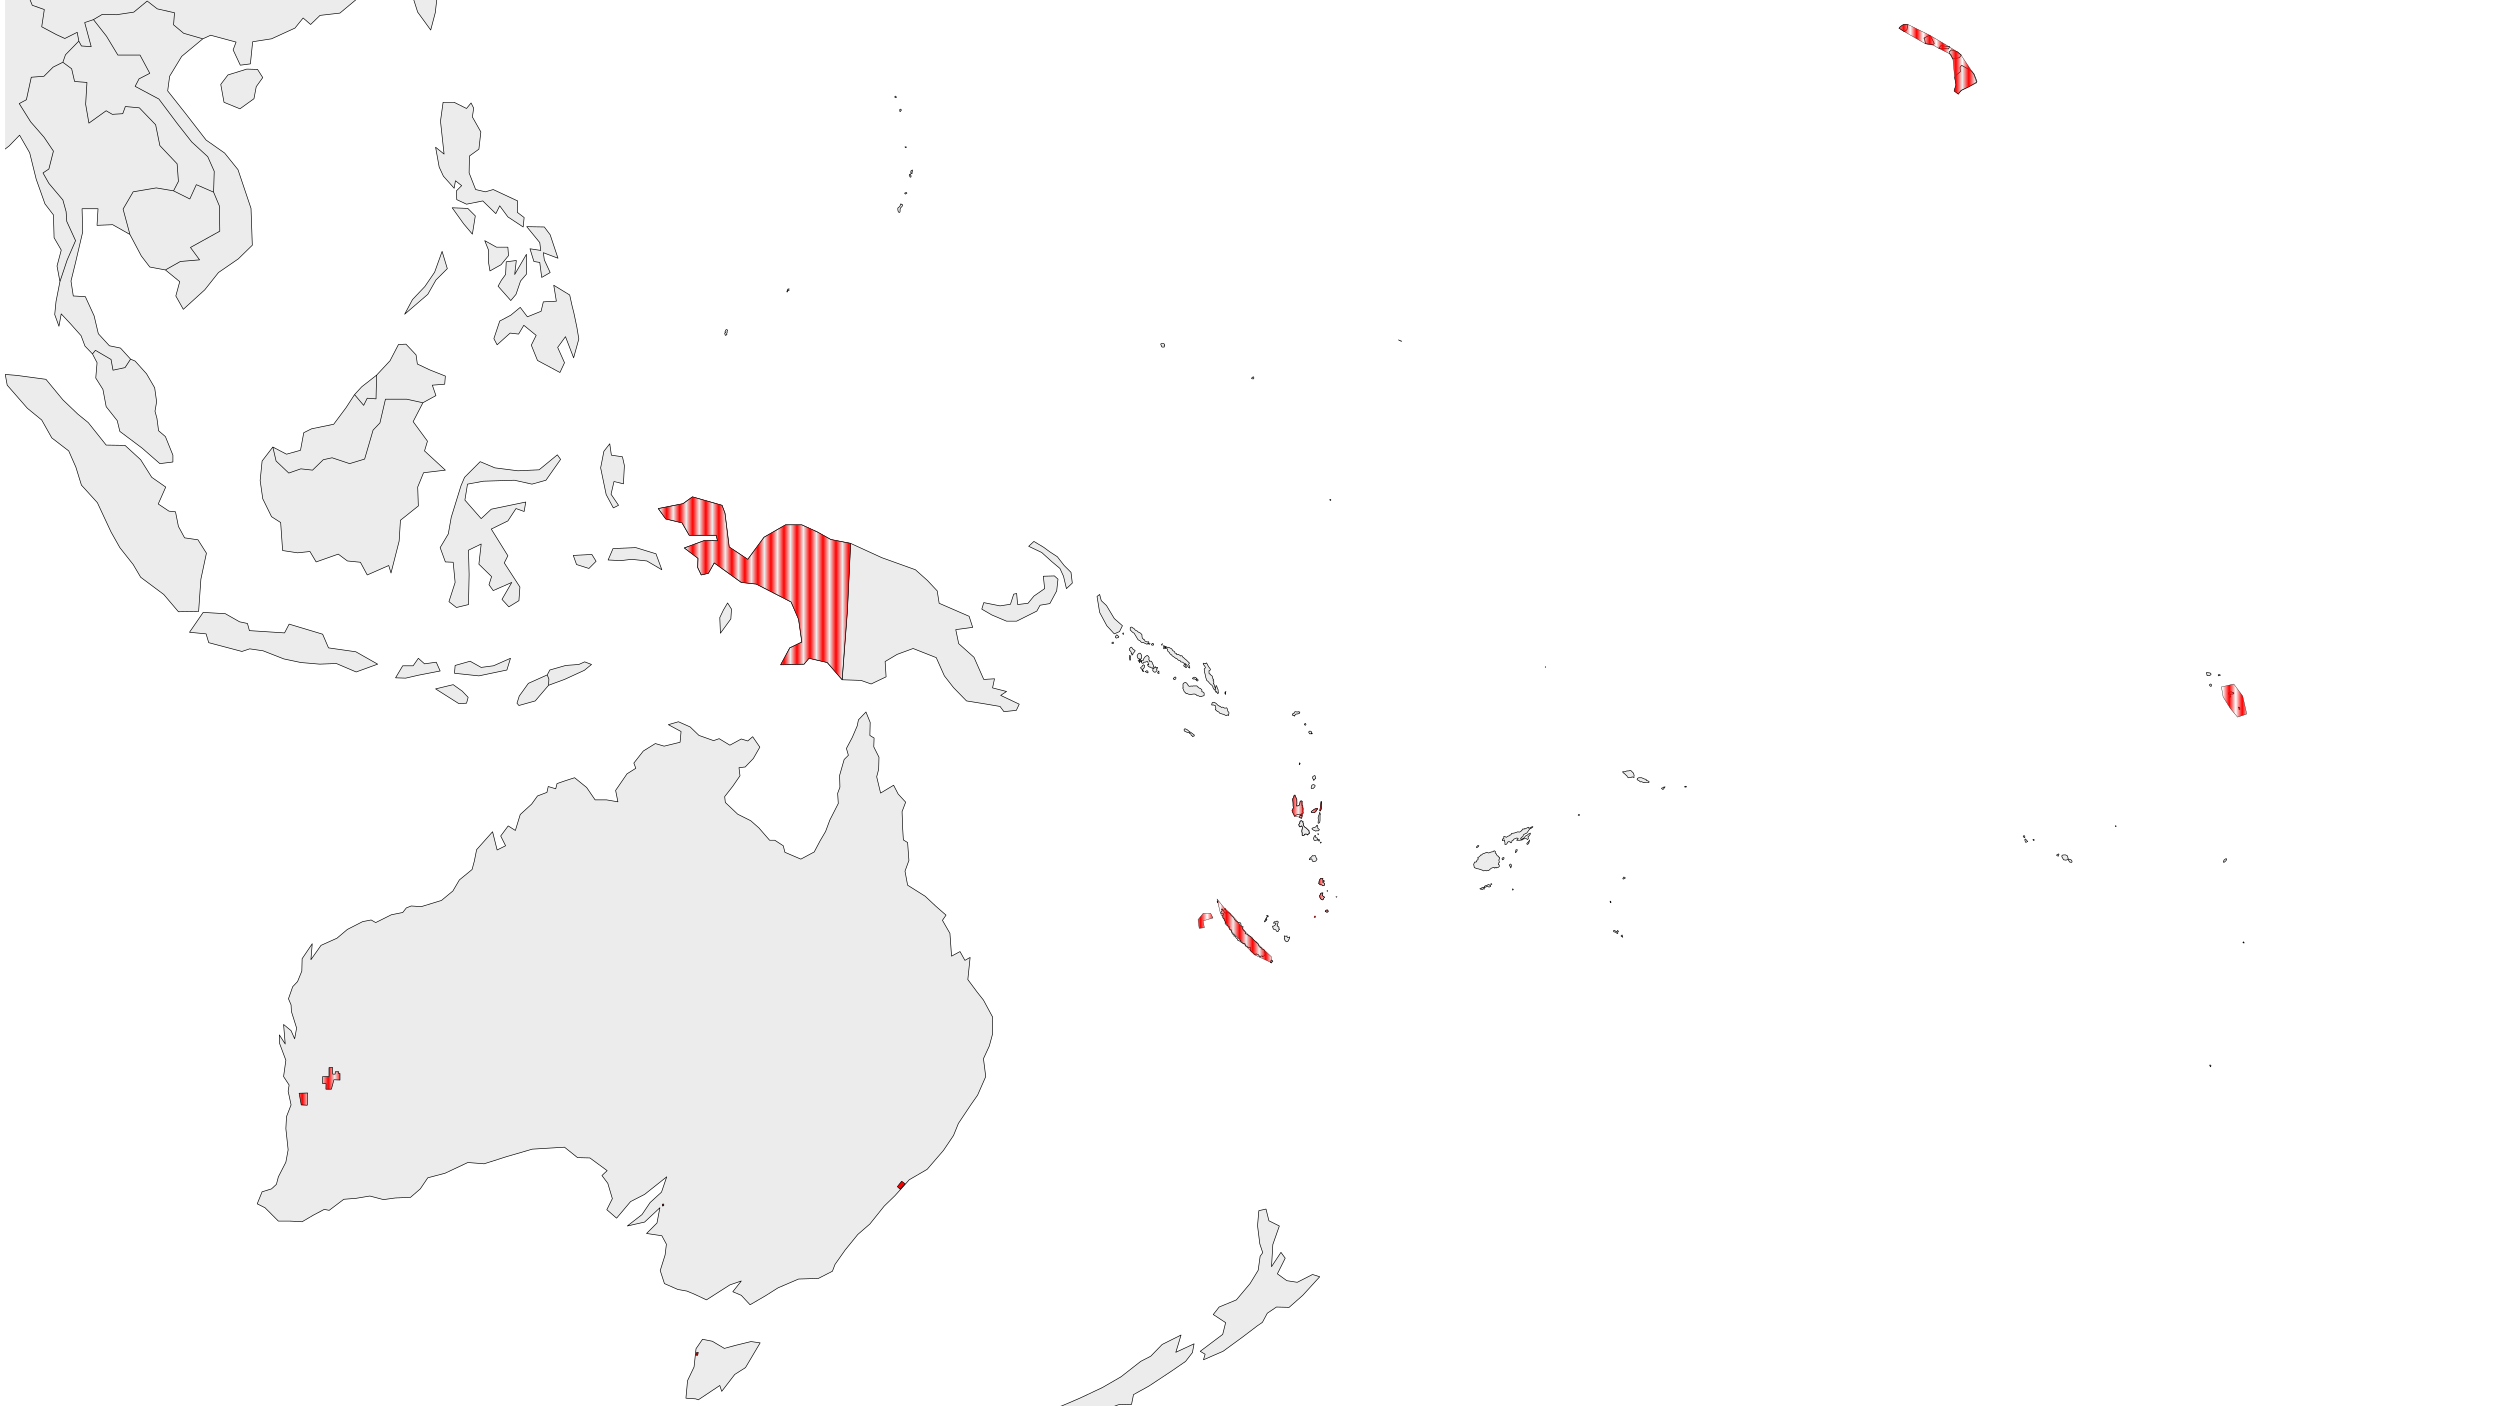 <?xml version="1.0" encoding="UTF-8" standalone="no"?>
<!--
*************Map created by Simplemaps.com********************		
*************Attribution is highly appreciated!***************
*************http://simplemaps.com****************************

The MIT License (MIT)

Copyright (c) 2020 Pareto Softare, LLC DBA Simplemaps.com

Permission is hereby granted, free of charge, to any person obtaining a copy
of this software and associated documentation files (the "Software"), to deal
in the Software without restriction, including without limitation the rights
to use, copy, modify, merge, publish, distribute, sublicense, and/or sell
copies of the Software, and to permit persons to whom the Software is
furnished to do so, subject to the following conditions:

The above copyright notice and this permission notice shall be included in
all copies or substantial portions of the Software.

THE SOFTWARE IS PROVIDED "AS IS", WITHOUT WARRANTY OF ANY KIND, EXPRESS OR
IMPLIED, INCLUDING BUT NOT LIMITED TO THE WARRANTIES OF MERCHANTABILITY,
FITNESS FOR A PARTICULAR PURPOSE AND NONINFRINGEMENT. IN NO EVENT SHALL THE
AUTHORS OR COPYRIGHT HOLDERS BE LIABLE FOR ANY CLAIM, DAMAGES OR OTHER
LIABILITY, WHETHER IN AN ACTION OF CONTRACT, TORT OR OTHERWISE, ARISING FROM,
OUT OF OR IN CONNECTION WITH THE SOFTWARE OR THE USE OR OTHER DEALINGS IN
THE SOFTWARE.

-->

<svg
   baseprofile="tiny"
   fill="#ececec"
   height="540"
   stroke="#000000"
   stroke-linecap="round"
   stroke-linejoin="round"
   stroke-width="0.2"
   version="1.2"
   viewbox="0 0 2000 857"
   width="960"
   id="svg301"
   sodipodi:docname="oceania.svg"
   inkscape:version="1.3.2 (091e20e, 2023-11-25, custom)"
   xml:space="preserve"
   viewBox="1524.187 351.572 768 432"
   xmlns:inkscape="http://www.inkscape.org/namespaces/inkscape"
   xmlns:sodipodi="http://sodipodi.sourceforge.net/DTD/sodipodi-0.dtd"
   xmlns:xlink="http://www.w3.org/1999/xlink"
   xmlns="http://www.w3.org/2000/svg"
   xmlns:svg="http://www.w3.org/2000/svg"><defs
     id="defs301"><pattern
       inkscape:collect="always"
       xlink:href="#Strips2_1"
       preserveAspectRatio="xMidYMid"
       id="pattern1"
       patternTransform="scale(2)" /><pattern
       inkscape:collect="always"
       xlink:href="#Strips2_1"
       preserveAspectRatio="xMidYMid"
       id="pattern401"
       patternTransform="scale(2)"
       x="0"
       y="0" /><pattern
       inkscape:collect="always"
       xlink:href="#Strips2_1"
       preserveAspectRatio="xMidYMid"
       id="pattern388"
       patternTransform="matrix(2,0,0,2,2008,0)"
       x="0"
       y="0" /><pattern
       inkscape:collect="always"
       xlink:href="#pattern18-7"
       preserveAspectRatio="xMidYMid"
       id="pattern384"
       patternTransform="matrix(0.4,0,0,0.4,220,40)"
       x="0"
       y="0" /><pattern
       inkscape:collect="always"
       xlink:href="#Strips2_1"
       preserveAspectRatio="xMidYMid"
       id="pattern339"
       patternTransform="matrix(2,0,0,2,2008,0)"
       x="0"
       y="0" /><pattern
       inkscape:collect="always"
       xlink:href="#Strips2_1"
       preserveAspectRatio="xMidYMid"
       id="pattern338"
       patternTransform="scale(2)"
       x="0"
       y="0" /><pattern
       inkscape:collect="always"
       xlink:href="#Strips2_1"
       preserveAspectRatio="xMidYMid"
       id="pattern337"
       patternTransform="scale(2)"
       x="0"
       y="0" /><pattern
       inkscape:collect="always"
       xlink:href="#Strips2_1"
       preserveAspectRatio="xMidYMid"
       id="pattern334"
       patternTransform="scale(2)"
       x="0"
       y="0" /><pattern
       inkscape:collect="always"
       xlink:href="#Strips2_1"
       preserveAspectRatio="xMidYMid"
       id="pattern333"
       patternTransform="scale(2)"
       x="0"
       y="0" /><pattern
       inkscape:collect="always"
       xlink:href="#pattern18-7"
       preserveAspectRatio="xMidYMid"
       id="pattern315"
       patternTransform="matrix(0.4,0,0,0.4,220,40)"
       x="6"
       y="0" /><pattern
       inkscape:collect="always"
       xlink:href="#pattern18-7"
       preserveAspectRatio="xMidYMid"
       id="pattern312"
       patternTransform="matrix(0.4,0,0,0.4,220,40)"
       x="0"
       y="0" /><pattern
       inkscape:collect="always"
       xlink:href="#pattern18-7"
       preserveAspectRatio="xMidYMid"
       id="pattern311"
       patternTransform="matrix(0.4,0,0,0.4,220,40)"
       x="0"
       y="0" /><pattern
       patternUnits="userSpaceOnUse"
       width="60"
       height="60"
       patternTransform="translate(220,40) scale(0.4)"
       preserveAspectRatio="xMidYMid"
       style="fill:#ff0000"
       id="pattern18-7"
       inkscape:label="Змейка"
       inkscape:collect="always"
       inkscape:isstock="true"><path
         id="path16-0"
         d="M 0,30 C 0,13.431 13.431,0 30,0 v 30 z m 60,0 C 60,13.431 46.569,0 30,0 V 30 Z M 30,30 C 30,46.569 16.569,60 0,60 V 30 Z m 0,0 c 0,16.569 13.431,30 30,30 V 30 Z"
         style="stroke:none;stroke-width:10;stroke-linecap:butt;stroke-dasharray:none;paint-order:stroke markers fill;stop-color:#000000" /></pattern><pattern
       inkscape:collect="always"
       xlink:href="#Strips2_1"
       preserveAspectRatio="xMidYMid"
       id="pattern305"
       patternTransform="scale(2)"
       x="0"
       y="0" /><pattern
       inkscape:collect="always"
       patternUnits="userSpaceOnUse"
       width="1.5"
       height="1"
       patternTransform="translate(0,0) scale(2,2)"
       preserveAspectRatio="xMidYMid"
       id="Strips2_1"
       style="fill:#ff0000"
       inkscape:stockid="Stripes 12 (2:1)"
       inkscape:isstock="true"
       inkscape:label="Stripes 12 (2:1)"><rect
         style="stroke:none"
         x="0"
         y="-0.5"
         width="1"
         height="2"
         id="rect197" /></pattern><clipPath
       clipPathUnits="userSpaceOnUse"
       id="clipPath5"><rect
         style="fill:#000000;stroke:#000000;stroke-width:0;stroke-linejoin:bevel;paint-order:stroke markers fill;stop-color:#000000"
         id="rect5-4"
         width="20"
         height="200"
         x="530"
         y="595" /></clipPath><clipPath
       clipPathUnits="userSpaceOnUse"
       id="clipPath1"><rect
         style="fill:#000000;fill-opacity:0;stroke:#000000;stroke-width:0.08"
         id="rect2"
         width="768.77"
         height="432.433"
         x="1525.74"
         y="351.356" /></clipPath><clipPath
       clipPathUnits="userSpaceOnUse"
       id="clipPath2"><rect
         style="fill:#000000;fill-opacity:0;stroke:#000000;stroke-width:0.08"
         id="rect3"
         width="768.77"
         height="432.433"
         x="1525.74"
         y="351.356" /></clipPath><clipPath
       clipPathUnits="userSpaceOnUse"
       id="clipPath3"><rect
         style="fill:#000000;fill-opacity:0;stroke:#000000;stroke-width:0.08"
         id="rect4"
         width="768.77"
         height="432.433"
         x="1525.74"
         y="351.356" /></clipPath><clipPath
       clipPathUnits="userSpaceOnUse"
       id="clipPath4"><rect
         style="fill:#000000;fill-opacity:0;stroke:#000000;stroke-width:0.08"
         id="rect5"
         width="768.77"
         height="432.433"
         x="1525.74"
         y="351.356" /></clipPath><clipPath
       clipPathUnits="userSpaceOnUse"
       id="clipPath6"><rect
         style="fill:#000000;fill-opacity:0;stroke:#000000;stroke-width:0.08"
         id="rect6"
         width="768.77"
         height="432.433"
         x="1525.74"
         y="351.356" /></clipPath><clipPath
       clipPathUnits="userSpaceOnUse"
       id="clipPath7"><rect
         style="fill:#000000;fill-opacity:0;stroke:#000000;stroke-width:0.08"
         id="rect7"
         width="768.77"
         height="432.433"
         x="1525.74"
         y="351.356" /></clipPath><clipPath
       clipPathUnits="userSpaceOnUse"
       id="clipPath8"><rect
         style="fill:#000000;fill-opacity:0;stroke:#000000;stroke-width:0.08"
         id="rect8"
         width="768.77"
         height="432.433"
         x="1525.74"
         y="351.356" /></clipPath><clipPath
       clipPathUnits="userSpaceOnUse"
       id="clipPath9"><rect
         style="fill:#000000;fill-opacity:0;stroke:#000000;stroke-width:0.08"
         id="rect9"
         width="768.77"
         height="432.433"
         x="1525.74"
         y="351.356" /></clipPath><clipPath
       clipPathUnits="userSpaceOnUse"
       id="clipPath10"><rect
         style="fill:#000000;fill-opacity:0;stroke:#000000;stroke-width:0.08"
         id="rect10"
         width="768.77"
         height="432.433"
         x="1525.74"
         y="351.356" /></clipPath><clipPath
       clipPathUnits="userSpaceOnUse"
       id="clipPath11"><rect
         style="fill:#000000;fill-opacity:0;stroke:#000000;stroke-width:0.08"
         id="rect11"
         width="768.77"
         height="432.433"
         x="1525.74"
         y="351.356" /></clipPath><clipPath
       clipPathUnits="userSpaceOnUse"
       id="clipPath12"><rect
         style="fill:#000000;fill-opacity:0;stroke:#000000;stroke-width:0.08"
         id="rect12"
         width="768.77"
         height="432.433"
         x="1525.74"
         y="351.356" /></clipPath><clipPath
       clipPathUnits="userSpaceOnUse"
       id="clipPath13"><rect
         style="fill:#000000;fill-opacity:0;stroke:#000000;stroke-width:0.08"
         id="rect13"
         width="768.77"
         height="432.433"
         x="1525.74"
         y="351.356" /></clipPath><clipPath
       clipPathUnits="userSpaceOnUse"
       id="clipPath14"><rect
         style="fill:#000000;fill-opacity:0;stroke:#000000;stroke-width:0.08"
         id="rect14"
         width="768.77"
         height="432.433"
         x="1525.74"
         y="351.356" /></clipPath><clipPath
       clipPathUnits="userSpaceOnUse"
       id="clipPath15"><rect
         style="fill:#000000;fill-opacity:0;stroke:#000000;stroke-width:0.08"
         id="rect15"
         width="768.77"
         height="432.433"
         x="1525.74"
         y="351.356" /></clipPath><clipPath
       clipPathUnits="userSpaceOnUse"
       id="clipPath16"><rect
         style="fill:#000000;fill-opacity:0;stroke:#000000;stroke-width:0.08"
         id="rect16"
         width="768.77"
         height="432.433"
         x="1525.74"
         y="351.356" /></clipPath><clipPath
       clipPathUnits="userSpaceOnUse"
       id="clipPath17"><rect
         style="fill:#000000;fill-opacity:0;stroke:#000000;stroke-width:0.08"
         id="rect17"
         width="768.77"
         height="432.433"
         x="1525.74"
         y="351.356" /></clipPath><clipPath
       clipPathUnits="userSpaceOnUse"
       id="clipPath18"><rect
         style="fill:#000000;fill-opacity:0;stroke:#000000;stroke-width:0.08"
         id="rect18"
         width="768.77"
         height="432.433"
         x="1525.74"
         y="351.356" /></clipPath><clipPath
       clipPathUnits="userSpaceOnUse"
       id="clipPath19"><rect
         style="fill:#000000;fill-opacity:0;stroke:#000000;stroke-width:0.08"
         id="rect19"
         width="768.77"
         height="432.433"
         x="1525.74"
         y="351.356" /></clipPath><clipPath
       clipPathUnits="userSpaceOnUse"
       id="clipPath20"><rect
         style="fill:#000000;fill-opacity:0;stroke:#000000;stroke-width:0.08"
         id="rect20"
         width="768.77"
         height="432.433"
         x="1525.74"
         y="351.356" /></clipPath><clipPath
       clipPathUnits="userSpaceOnUse"
       id="clipPath21"><rect
         style="fill:#000000;fill-opacity:0;stroke:#000000;stroke-width:0.08"
         id="rect21"
         width="768.77"
         height="432.433"
         x="1525.74"
         y="351.356" /></clipPath><clipPath
       clipPathUnits="userSpaceOnUse"
       id="clipPath22"><rect
         style="fill:#000000;fill-opacity:0;stroke:#000000;stroke-width:0.08"
         id="rect22"
         width="768.77"
         height="432.433"
         x="1525.74"
         y="351.356" /></clipPath><clipPath
       clipPathUnits="userSpaceOnUse"
       id="clipPath23"><rect
         style="fill:#000000;fill-opacity:0;stroke:#000000;stroke-width:0.08"
         id="rect23"
         width="768.77"
         height="432.433"
         x="1525.74"
         y="351.356" /></clipPath><clipPath
       clipPathUnits="userSpaceOnUse"
       id="clipPath24"><rect
         style="fill:#000000;fill-opacity:0;stroke:#000000;stroke-width:0.08"
         id="rect24"
         width="768.77"
         height="432.433"
         x="1525.74"
         y="351.356" /></clipPath><clipPath
       clipPathUnits="userSpaceOnUse"
       id="clipPath25"><rect
         style="fill:#000000;fill-opacity:0;stroke:#000000;stroke-width:0.08"
         id="rect25"
         width="768.77"
         height="432.433"
         x="1525.74"
         y="351.356" /></clipPath><clipPath
       clipPathUnits="userSpaceOnUse"
       id="clipPath26"><rect
         style="fill:#000000;fill-opacity:0;stroke:#000000;stroke-width:0.08"
         id="rect26"
         width="768.77"
         height="432.433"
         x="1525.74"
         y="351.356" /></clipPath><clipPath
       clipPathUnits="userSpaceOnUse"
       id="clipPath27"><rect
         style="fill:#000000;fill-opacity:0;stroke:#000000;stroke-width:0.08"
         id="rect27"
         width="768.77"
         height="432.433"
         x="1525.74"
         y="351.356" /></clipPath><clipPath
       clipPathUnits="userSpaceOnUse"
       id="clipPath28"><rect
         style="fill:#000000;fill-opacity:0;stroke:#000000;stroke-width:0.08"
         id="rect28"
         width="768.77"
         height="432.433"
         x="1525.74"
         y="351.356" /></clipPath><clipPath
       clipPathUnits="userSpaceOnUse"
       id="clipPath29"><rect
         style="fill:#000000;fill-opacity:0;stroke:#000000;stroke-width:0.08"
         id="rect29"
         width="768.77"
         height="432.433"
         x="1525.74"
         y="351.356" /></clipPath><clipPath
       clipPathUnits="userSpaceOnUse"
       id="clipPath30"><rect
         style="fill:#000000;fill-opacity:0;stroke:#000000;stroke-width:0.08"
         id="rect30"
         width="768.77"
         height="432.433"
         x="1525.74"
         y="351.356" /></clipPath><clipPath
       clipPathUnits="userSpaceOnUse"
       id="clipPath31"><rect
         style="fill:#000000;fill-opacity:0;stroke:#000000;stroke-width:0.08"
         id="rect31"
         width="768.77"
         height="432.433"
         x="1525.74"
         y="351.356" /></clipPath><clipPath
       clipPathUnits="userSpaceOnUse"
       id="clipPath32"><rect
         style="fill:#000000;fill-opacity:0;stroke:#000000;stroke-width:0.08"
         id="rect32"
         width="768.77"
         height="432.433"
         x="1525.74"
         y="351.356" /></clipPath><clipPath
       clipPathUnits="userSpaceOnUse"
       id="clipPath33"><rect
         style="fill:#000000;fill-opacity:0;stroke:#000000;stroke-width:0.08"
         id="rect33"
         width="768.77"
         height="432.433"
         x="1525.74"
         y="351.356" /></clipPath><clipPath
       clipPathUnits="userSpaceOnUse"
       id="clipPath34"><rect
         style="fill:#000000;fill-opacity:0;stroke:#000000;stroke-width:0.08"
         id="rect34"
         width="768.77"
         height="432.433"
         x="1525.74"
         y="351.356" /></clipPath><clipPath
       clipPathUnits="userSpaceOnUse"
       id="clipPath35"><rect
         style="fill:#000000;fill-opacity:0;stroke:#000000;stroke-width:0.08"
         id="rect35"
         width="768.77"
         height="432.433"
         x="1525.74"
         y="351.356" /></clipPath><clipPath
       clipPathUnits="userSpaceOnUse"
       id="clipPath36"><rect
         style="fill:#000000;fill-opacity:0;stroke:#000000;stroke-width:0.08"
         id="rect36"
         width="768.77"
         height="432.433"
         x="1525.74"
         y="351.356" /></clipPath><clipPath
       clipPathUnits="userSpaceOnUse"
       id="clipPath37"><rect
         style="fill:#000000;fill-opacity:0;stroke:#000000;stroke-width:0.08"
         id="rect37"
         width="768.77"
         height="432.433"
         x="1525.74"
         y="351.356" /></clipPath><clipPath
       clipPathUnits="userSpaceOnUse"
       id="clipPath38"><rect
         style="fill:#000000;fill-opacity:0;stroke:#000000;stroke-width:0.08"
         id="rect38"
         width="768.77"
         height="432.433"
         x="1525.74"
         y="351.356" /></clipPath><clipPath
       clipPathUnits="userSpaceOnUse"
       id="clipPath39"><rect
         style="fill:#000000;fill-opacity:0;stroke:#000000;stroke-width:0.08"
         id="rect39"
         width="768.77"
         height="432.433"
         x="1525.74"
         y="351.356" /></clipPath><clipPath
       clipPathUnits="userSpaceOnUse"
       id="clipPath40"><rect
         style="fill:#000000;fill-opacity:0;stroke:#000000;stroke-width:0.08"
         id="rect40"
         width="768.77"
         height="432.433"
         x="1525.74"
         y="351.356" /></clipPath><clipPath
       clipPathUnits="userSpaceOnUse"
       id="clipPath41"><rect
         style="fill:#000000;fill-opacity:0;stroke:#000000;stroke-width:0.08"
         id="rect41"
         width="768.77"
         height="432.433"
         x="1525.74"
         y="351.356" /></clipPath><clipPath
       clipPathUnits="userSpaceOnUse"
       id="clipPath42"><rect
         style="fill:#000000;fill-opacity:0;stroke:#000000;stroke-width:0.08"
         id="rect42"
         width="768.77"
         height="432.433"
         x="1525.74"
         y="351.356" /></clipPath><clipPath
       clipPathUnits="userSpaceOnUse"
       id="clipPath43"><rect
         style="fill:#000000;fill-opacity:0;stroke:#000000;stroke-width:0.08"
         id="rect43"
         width="768.77"
         height="432.433"
         x="1525.74"
         y="351.356" /></clipPath><clipPath
       clipPathUnits="userSpaceOnUse"
       id="clipPath44"><rect
         style="fill:#000000;fill-opacity:0;stroke:#000000;stroke-width:0.08"
         id="rect44"
         width="768.77"
         height="432.433"
         x="1525.74"
         y="351.356" /></clipPath><clipPath
       clipPathUnits="userSpaceOnUse"
       id="clipPath45"><rect
         style="fill:#000000;fill-opacity:0;stroke:#000000;stroke-width:0.08"
         id="rect45"
         width="768.77"
         height="432.433"
         x="1525.74"
         y="351.356" /></clipPath><clipPath
       clipPathUnits="userSpaceOnUse"
       id="clipPath46"><rect
         style="fill:#000000;fill-opacity:0;stroke:#000000;stroke-width:0.08"
         id="rect46"
         width="768.77"
         height="432.433"
         x="1525.74"
         y="351.356" /></clipPath><clipPath
       clipPathUnits="userSpaceOnUse"
       id="clipPath47"><rect
         style="fill:#000000;fill-opacity:0;stroke:#000000;stroke-width:0.08"
         id="rect47"
         width="768.77"
         height="432.433"
         x="1525.74"
         y="351.356" /></clipPath><clipPath
       clipPathUnits="userSpaceOnUse"
       id="clipPath48"><rect
         style="fill:#000000;fill-opacity:0;stroke:#000000;stroke-width:0.08"
         id="rect48"
         width="768.77"
         height="432.433"
         x="1525.74"
         y="351.356" /></clipPath><clipPath
       clipPathUnits="userSpaceOnUse"
       id="clipPath49"><rect
         style="fill:#000000;fill-opacity:0;stroke:#000000;stroke-width:0.08"
         id="rect49"
         width="768.77"
         height="432.433"
         x="1525.74"
         y="351.356" /></clipPath><clipPath
       clipPathUnits="userSpaceOnUse"
       id="clipPath50"><rect
         style="fill:#000000;fill-opacity:0;stroke:#000000;stroke-width:0.08"
         id="rect50"
         width="768.77"
         height="432.433"
         x="1525.74"
         y="351.356" /></clipPath><clipPath
       clipPathUnits="userSpaceOnUse"
       id="clipPath51"><rect
         style="fill:#000000;fill-opacity:0;stroke:#000000;stroke-width:0.08"
         id="rect51"
         width="768.77"
         height="432.433"
         x="1525.74"
         y="351.356" /></clipPath><clipPath
       clipPathUnits="userSpaceOnUse"
       id="clipPath52"><rect
         style="fill:#000000;fill-opacity:0;stroke:#000000;stroke-width:0.08"
         id="rect52"
         width="768.77"
         height="432.433"
         x="1525.74"
         y="351.356" /></clipPath><clipPath
       clipPathUnits="userSpaceOnUse"
       id="clipPath53"><rect
         style="fill:#000000;fill-opacity:0;stroke:#000000;stroke-width:0.08"
         id="rect53"
         width="768.77"
         height="432.433"
         x="1525.74"
         y="351.356" /></clipPath><clipPath
       clipPathUnits="userSpaceOnUse"
       id="clipPath54"><rect
         style="fill:#000000;fill-opacity:0;stroke:#000000;stroke-width:0.08"
         id="rect54"
         width="768.77"
         height="432.433"
         x="1525.74"
         y="351.356" /></clipPath><clipPath
       clipPathUnits="userSpaceOnUse"
       id="clipPath55"><rect
         style="fill:#000000;fill-opacity:0;stroke:#000000;stroke-width:0.08"
         id="rect55"
         width="768.77"
         height="432.433"
         x="1525.74"
         y="351.356" /></clipPath><clipPath
       clipPathUnits="userSpaceOnUse"
       id="clipPath56"><rect
         style="fill:#000000;fill-opacity:0;stroke:#000000;stroke-width:0.08"
         id="rect56"
         width="768.77"
         height="432.433"
         x="1525.74"
         y="351.356" /></clipPath><clipPath
       clipPathUnits="userSpaceOnUse"
       id="clipPath57"><rect
         style="fill:#000000;fill-opacity:0;stroke:#000000;stroke-width:0.08"
         id="rect57"
         width="768.77"
         height="432.433"
         x="1525.74"
         y="351.356" /></clipPath><clipPath
       clipPathUnits="userSpaceOnUse"
       id="clipPath58"><rect
         style="fill:#000000;fill-opacity:0;stroke:#000000;stroke-width:0.08"
         id="rect58"
         width="768.77"
         height="432.433"
         x="1525.74"
         y="351.356" /></clipPath><clipPath
       clipPathUnits="userSpaceOnUse"
       id="clipPath59"><rect
         style="fill:#000000;fill-opacity:0;stroke:#000000;stroke-width:0.08"
         id="rect59"
         width="768.77"
         height="432.433"
         x="1525.74"
         y="351.356" /></clipPath><clipPath
       clipPathUnits="userSpaceOnUse"
       id="clipPath60"><rect
         style="fill:#000000;fill-opacity:0;stroke:#000000;stroke-width:0.08"
         id="rect60"
         width="768.77"
         height="432.433"
         x="1525.74"
         y="351.356" /></clipPath><clipPath
       clipPathUnits="userSpaceOnUse"
       id="clipPath61"><rect
         style="fill:#000000;fill-opacity:0;stroke:#000000;stroke-width:0.08"
         id="rect61"
         width="768.77"
         height="432.433"
         x="1525.74"
         y="351.356" /></clipPath><clipPath
       clipPathUnits="userSpaceOnUse"
       id="clipPath62"><rect
         style="fill:#000000;fill-opacity:0;stroke:#000000;stroke-width:0.08"
         id="rect62"
         width="768.77"
         height="432.433"
         x="1525.74"
         y="351.356" /></clipPath><clipPath
       clipPathUnits="userSpaceOnUse"
       id="clipPath63"><rect
         style="fill:#000000;fill-opacity:0;stroke:#000000;stroke-width:0.08"
         id="rect63"
         width="768.77"
         height="432.433"
         x="1525.74"
         y="351.356" /></clipPath><clipPath
       clipPathUnits="userSpaceOnUse"
       id="clipPath64"><rect
         style="fill:#000000;fill-opacity:0;stroke:#000000;stroke-width:0.08"
         id="rect64"
         width="768.77"
         height="432.433"
         x="1525.74"
         y="351.356" /></clipPath><clipPath
       clipPathUnits="userSpaceOnUse"
       id="clipPath65"><rect
         style="fill:#000000;fill-opacity:0;stroke:#000000;stroke-width:0.08"
         id="rect65"
         width="768.77"
         height="432.433"
         x="1525.74"
         y="351.356" /></clipPath><clipPath
       clipPathUnits="userSpaceOnUse"
       id="clipPath66"><rect
         style="fill:#000000;fill-opacity:0;stroke:#000000;stroke-width:0.08"
         id="rect66"
         width="768.77"
         height="432.433"
         x="1525.74"
         y="351.356" /></clipPath><clipPath
       clipPathUnits="userSpaceOnUse"
       id="clipPath67"><rect
         style="fill:#000000;fill-opacity:0;stroke:#000000;stroke-width:0.08"
         id="rect67"
         width="768.77"
         height="432.433"
         x="1525.74"
         y="351.356" /></clipPath><clipPath
       clipPathUnits="userSpaceOnUse"
       id="clipPath68"><rect
         style="fill:#000000;fill-opacity:0;stroke:#000000;stroke-width:0.08"
         id="rect68"
         width="768.77"
         height="432.433"
         x="1525.74"
         y="351.356" /></clipPath><clipPath
       clipPathUnits="userSpaceOnUse"
       id="clipPath69"><rect
         style="fill:#000000;fill-opacity:0;stroke:#000000;stroke-width:0.08"
         id="rect69"
         width="768.77"
         height="432.433"
         x="1525.74"
         y="351.356" /></clipPath><clipPath
       clipPathUnits="userSpaceOnUse"
       id="clipPath70"><rect
         style="fill:#000000;fill-opacity:0;stroke:#000000;stroke-width:0.08"
         id="rect70"
         width="768.77"
         height="432.433"
         x="1525.74"
         y="351.356" /></clipPath><clipPath
       clipPathUnits="userSpaceOnUse"
       id="clipPath71"><rect
         style="fill:#000000;fill-opacity:0;stroke:#000000;stroke-width:0.08"
         id="rect71"
         width="768.77"
         height="432.433"
         x="1525.74"
         y="351.356" /></clipPath><clipPath
       clipPathUnits="userSpaceOnUse"
       id="clipPath72"><rect
         style="fill:#000000;fill-opacity:0;stroke:#000000;stroke-width:0.08"
         id="rect72"
         width="768.77"
         height="432.433"
         x="1525.74"
         y="351.356" /></clipPath><clipPath
       clipPathUnits="userSpaceOnUse"
       id="clipPath73"><rect
         style="fill:#000000;fill-opacity:0;stroke:#000000;stroke-width:0.08"
         id="rect73"
         width="768.77"
         height="432.433"
         x="1525.74"
         y="351.356" /></clipPath><clipPath
       clipPathUnits="userSpaceOnUse"
       id="clipPath74"><rect
         style="fill:#000000;fill-opacity:0;stroke:#000000;stroke-width:0.08"
         id="rect74"
         width="768.77"
         height="432.433"
         x="1525.74"
         y="351.356" /></clipPath><clipPath
       clipPathUnits="userSpaceOnUse"
       id="clipPath75"><rect
         style="fill:#000000;fill-opacity:0;stroke:#000000;stroke-width:0.08"
         id="rect75"
         width="768.77"
         height="432.433"
         x="1525.74"
         y="351.356" /></clipPath><clipPath
       clipPathUnits="userSpaceOnUse"
       id="clipPath76"><rect
         style="fill:#000000;fill-opacity:0;stroke:#000000;stroke-width:0.08"
         id="rect76"
         width="768.77"
         height="432.433"
         x="1525.74"
         y="351.356" /></clipPath><clipPath
       clipPathUnits="userSpaceOnUse"
       id="clipPath77"><rect
         style="fill:#000000;fill-opacity:0;stroke:#000000;stroke-width:0.08"
         id="rect77"
         width="768.77"
         height="432.433"
         x="1525.74"
         y="351.356" /></clipPath><clipPath
       clipPathUnits="userSpaceOnUse"
       id="clipPath78"><rect
         style="fill:#000000;fill-opacity:0;stroke:#000000;stroke-width:0.08"
         id="rect78"
         width="768.77"
         height="432.433"
         x="1525.74"
         y="351.356" /></clipPath><clipPath
       clipPathUnits="userSpaceOnUse"
       id="clipPath79"><rect
         style="fill:#000000;fill-opacity:0;stroke:#000000;stroke-width:0.08"
         id="rect79"
         width="768.77"
         height="432.433"
         x="1525.74"
         y="351.356" /></clipPath><clipPath
       clipPathUnits="userSpaceOnUse"
       id="clipPath80"><rect
         style="fill:#000000;fill-opacity:0;stroke:#000000;stroke-width:0.08"
         id="rect80"
         width="768.77"
         height="432.433"
         x="1525.74"
         y="351.356" /></clipPath><clipPath
       clipPathUnits="userSpaceOnUse"
       id="clipPath81"><rect
         style="fill:#000000;fill-opacity:0;stroke:#000000;stroke-width:0.08"
         id="rect81"
         width="768.77"
         height="432.433"
         x="1525.74"
         y="351.356" /></clipPath><clipPath
       clipPathUnits="userSpaceOnUse"
       id="clipPath82"><rect
         style="fill:#000000;fill-opacity:0;stroke:#000000;stroke-width:0.08"
         id="rect82"
         width="768.77"
         height="432.433"
         x="1525.74"
         y="351.356" /></clipPath><clipPath
       clipPathUnits="userSpaceOnUse"
       id="clipPath83"><rect
         style="fill:#000000;fill-opacity:0;stroke:#000000;stroke-width:0.08"
         id="rect83"
         width="768.77"
         height="432.433"
         x="1525.74"
         y="351.356" /></clipPath><clipPath
       clipPathUnits="userSpaceOnUse"
       id="clipPath84"><rect
         style="fill:#000000;fill-opacity:0;stroke:#000000;stroke-width:0.08"
         id="rect84"
         width="768.77"
         height="432.433"
         x="1525.74"
         y="351.356" /></clipPath><clipPath
       clipPathUnits="userSpaceOnUse"
       id="clipPath85"><rect
         style="fill:#000000;fill-opacity:0;stroke:#000000;stroke-width:0.08"
         id="rect85"
         width="768.77"
         height="432.433"
         x="1525.74"
         y="351.356" /></clipPath><clipPath
       clipPathUnits="userSpaceOnUse"
       id="clipPath86"><rect
         style="fill:#000000;fill-opacity:0;stroke:#000000;stroke-width:0.08"
         id="rect86"
         width="768.77"
         height="432.433"
         x="1525.74"
         y="351.356" /></clipPath><clipPath
       clipPathUnits="userSpaceOnUse"
       id="clipPath87"><rect
         style="fill:#000000;fill-opacity:0;stroke:#000000;stroke-width:0.08"
         id="rect87"
         width="768.77"
         height="432.433"
         x="1525.74"
         y="351.356" /></clipPath><clipPath
       clipPathUnits="userSpaceOnUse"
       id="clipPath88"><rect
         style="fill:#000000;fill-opacity:0;stroke:#000000;stroke-width:0.08"
         id="rect88"
         width="768.77"
         height="432.433"
         x="1525.74"
         y="351.356" /></clipPath><clipPath
       clipPathUnits="userSpaceOnUse"
       id="clipPath89"><rect
         style="fill:#000000;fill-opacity:0;stroke:#000000;stroke-width:0.08"
         id="rect89"
         width="768.77"
         height="432.433"
         x="1525.74"
         y="351.356" /></clipPath><clipPath
       clipPathUnits="userSpaceOnUse"
       id="clipPath90"><rect
         style="fill:#000000;fill-opacity:0;stroke:#000000;stroke-width:0.08"
         id="rect90"
         width="768.77"
         height="432.433"
         x="1525.74"
         y="351.356" /></clipPath><clipPath
       clipPathUnits="userSpaceOnUse"
       id="clipPath91"><rect
         style="fill:#000000;fill-opacity:0;stroke:#000000;stroke-width:0.08"
         id="rect91"
         width="768.77"
         height="432.433"
         x="1525.74"
         y="351.356" /></clipPath><clipPath
       clipPathUnits="userSpaceOnUse"
       id="clipPath92"><rect
         style="fill:#000000;fill-opacity:0;stroke:#000000;stroke-width:0.08"
         id="rect92"
         width="768.77"
         height="432.433"
         x="1525.74"
         y="351.356" /></clipPath><clipPath
       clipPathUnits="userSpaceOnUse"
       id="clipPath93"><rect
         style="fill:#000000;fill-opacity:0;stroke:#000000;stroke-width:0.08"
         id="rect93"
         width="768.77"
         height="432.433"
         x="1525.74"
         y="351.356" /></clipPath><clipPath
       clipPathUnits="userSpaceOnUse"
       id="clipPath94"><rect
         style="fill:#000000;fill-opacity:0;stroke:#000000;stroke-width:0.08"
         id="rect94"
         width="768.77"
         height="432.433"
         x="1525.74"
         y="351.356" /></clipPath><clipPath
       clipPathUnits="userSpaceOnUse"
       id="clipPath95"><rect
         style="fill:#000000;fill-opacity:0;stroke:#000000;stroke-width:0.08"
         id="rect95"
         width="768.77"
         height="432.433"
         x="1525.74"
         y="351.356" /></clipPath><clipPath
       clipPathUnits="userSpaceOnUse"
       id="clipPath96"><rect
         style="fill:#000000;fill-opacity:0;stroke:#000000;stroke-width:0.08"
         id="rect96"
         width="768.77"
         height="432.433"
         x="1525.74"
         y="351.356" /></clipPath><clipPath
       clipPathUnits="userSpaceOnUse"
       id="clipPath97"><rect
         style="fill:#000000;fill-opacity:0;stroke:#000000;stroke-width:0.08"
         id="rect97"
         width="768.77"
         height="432.433"
         x="1525.74"
         y="351.356" /></clipPath><clipPath
       clipPathUnits="userSpaceOnUse"
       id="clipPath98"><rect
         style="fill:#000000;fill-opacity:0;stroke:#000000;stroke-width:0.08"
         id="rect98"
         width="768.77"
         height="432.433"
         x="1525.74"
         y="351.356" /></clipPath><clipPath
       clipPathUnits="userSpaceOnUse"
       id="clipPath99"><rect
         style="fill:#000000;fill-opacity:0;stroke:#000000;stroke-width:0.08"
         id="rect99"
         width="768.77"
         height="432.433"
         x="1525.74"
         y="351.356" /></clipPath><clipPath
       clipPathUnits="userSpaceOnUse"
       id="clipPath100"><rect
         style="fill:#000000;fill-opacity:0;stroke:#000000;stroke-width:0.08"
         id="rect100"
         width="768.77"
         height="432.433"
         x="1525.74"
         y="351.356" /></clipPath><clipPath
       clipPathUnits="userSpaceOnUse"
       id="clipPath101"><rect
         style="fill:#000000;fill-opacity:0;stroke:#000000;stroke-width:0.08"
         id="rect101"
         width="768.77"
         height="432.433"
         x="1525.74"
         y="351.356" /></clipPath><clipPath
       clipPathUnits="userSpaceOnUse"
       id="clipPath102"><rect
         style="fill:#000000;fill-opacity:0;stroke:#000000;stroke-width:0.08"
         id="rect102"
         width="768.77"
         height="432.433"
         x="1525.74"
         y="351.356" /></clipPath><clipPath
       clipPathUnits="userSpaceOnUse"
       id="clipPath103"><rect
         style="fill:#000000;fill-opacity:0;stroke:#000000;stroke-width:0.08"
         id="rect103"
         width="768.77"
         height="432.433"
         x="1525.74"
         y="351.356" /></clipPath><clipPath
       clipPathUnits="userSpaceOnUse"
       id="clipPath104"><rect
         style="fill:#000000;fill-opacity:0;stroke:#000000;stroke-width:0.08"
         id="rect104"
         width="768.77"
         height="432.433"
         x="1525.74"
         y="351.356" /></clipPath><clipPath
       clipPathUnits="userSpaceOnUse"
       id="clipPath105"><rect
         style="fill:#000000;fill-opacity:0;stroke:#000000;stroke-width:0.08"
         id="rect105"
         width="768.77"
         height="432.433"
         x="1525.74"
         y="351.356" /></clipPath><clipPath
       clipPathUnits="userSpaceOnUse"
       id="clipPath106"><rect
         style="fill:#000000;fill-opacity:0;stroke:#000000;stroke-width:0.08"
         id="rect106"
         width="768.77"
         height="432.433"
         x="1525.74"
         y="351.356" /></clipPath><clipPath
       clipPathUnits="userSpaceOnUse"
       id="clipPath107"><rect
         style="fill:#000000;fill-opacity:0;stroke:#000000;stroke-width:0.08"
         id="rect107"
         width="768.77"
         height="432.433"
         x="1525.74"
         y="351.356" /></clipPath><clipPath
       clipPathUnits="userSpaceOnUse"
       id="clipPath108"><rect
         style="fill:#000000;fill-opacity:0;stroke:#000000;stroke-width:0.08"
         id="rect108"
         width="768.77"
         height="432.433"
         x="1525.74"
         y="351.356" /></clipPath><clipPath
       clipPathUnits="userSpaceOnUse"
       id="clipPath109"><rect
         style="fill:#000000;fill-opacity:0;stroke:#000000;stroke-width:0.08"
         id="rect109"
         width="768.77"
         height="432.433"
         x="1525.74"
         y="351.356" /></clipPath><clipPath
       clipPathUnits="userSpaceOnUse"
       id="clipPath110"><rect
         style="fill:#000000;fill-opacity:0;stroke:#000000;stroke-width:0.08"
         id="rect110"
         width="768.77"
         height="432.433"
         x="1525.74"
         y="351.356" /></clipPath><clipPath
       clipPathUnits="userSpaceOnUse"
       id="clipPath111"><rect
         style="fill:#000000;fill-opacity:0;stroke:#000000;stroke-width:0.08"
         id="rect111"
         width="768.77"
         height="432.433"
         x="1525.74"
         y="351.356" /></clipPath><clipPath
       clipPathUnits="userSpaceOnUse"
       id="clipPath112"><rect
         style="fill:#000000;fill-opacity:0;stroke:#000000;stroke-width:0.08"
         id="rect112"
         width="768.77"
         height="432.433"
         x="1525.74"
         y="351.356" /></clipPath><clipPath
       clipPathUnits="userSpaceOnUse"
       id="clipPath113"><rect
         style="fill:#000000;fill-opacity:0;stroke:#000000;stroke-width:0.08"
         id="rect113"
         width="768.77"
         height="432.433"
         x="1525.74"
         y="351.356" /></clipPath><clipPath
       clipPathUnits="userSpaceOnUse"
       id="clipPath114"><rect
         style="fill:#000000;fill-opacity:0;stroke:#000000;stroke-width:0.08"
         id="rect114"
         width="768.77"
         height="432.433"
         x="1525.74"
         y="351.356" /></clipPath><clipPath
       clipPathUnits="userSpaceOnUse"
       id="clipPath115"><rect
         style="fill:#000000;fill-opacity:0;stroke:#000000;stroke-width:0.08"
         id="rect115"
         width="768.77"
         height="432.433"
         x="1525.74"
         y="351.356" /></clipPath><clipPath
       clipPathUnits="userSpaceOnUse"
       id="clipPath116"><rect
         style="fill:#000000;fill-opacity:0;stroke:#000000;stroke-width:0.08"
         id="rect116"
         width="768.77"
         height="432.433"
         x="1525.74"
         y="351.356" /></clipPath><clipPath
       clipPathUnits="userSpaceOnUse"
       id="clipPath117"><rect
         style="fill:#000000;fill-opacity:0;stroke:#000000;stroke-width:0.08"
         id="rect117"
         width="768.77"
         height="432.433"
         x="1525.74"
         y="351.356" /></clipPath><clipPath
       clipPathUnits="userSpaceOnUse"
       id="clipPath118"><rect
         style="fill:#000000;fill-opacity:0;stroke:#000000;stroke-width:0.08"
         id="rect118"
         width="768.77"
         height="432.433"
         x="1525.74"
         y="351.356" /></clipPath><clipPath
       clipPathUnits="userSpaceOnUse"
       id="clipPath119"><rect
         style="fill:#000000;fill-opacity:0;stroke:#000000;stroke-width:0.08"
         id="rect119"
         width="768.77"
         height="432.433"
         x="1525.74"
         y="351.356" /></clipPath><clipPath
       clipPathUnits="userSpaceOnUse"
       id="clipPath120"><rect
         style="fill:#000000;fill-opacity:0;stroke:#000000;stroke-width:0.08"
         id="rect120"
         width="768.77"
         height="432.433"
         x="1525.74"
         y="351.356" /></clipPath><clipPath
       clipPathUnits="userSpaceOnUse"
       id="clipPath121"><rect
         style="fill:#000000;fill-opacity:0;stroke:#000000;stroke-width:0.08"
         id="rect121"
         width="768.77"
         height="432.433"
         x="1525.74"
         y="351.356" /></clipPath><clipPath
       clipPathUnits="userSpaceOnUse"
       id="clipPath122"><rect
         style="fill:#000000;fill-opacity:0;stroke:#000000;stroke-width:0.08"
         id="rect122"
         width="768.77"
         height="432.433"
         x="1525.74"
         y="351.356" /></clipPath><clipPath
       clipPathUnits="userSpaceOnUse"
       id="clipPath123"><rect
         style="fill:#000000;fill-opacity:0;stroke:#000000;stroke-width:0.08"
         id="rect123"
         width="768.77"
         height="432.433"
         x="1525.74"
         y="351.356" /></clipPath><clipPath
       clipPathUnits="userSpaceOnUse"
       id="clipPath124"><rect
         style="fill:#000000;fill-opacity:0;stroke:#000000;stroke-width:0.08"
         id="rect124"
         width="768.77"
         height="432.433"
         x="1525.74"
         y="351.356" /></clipPath><clipPath
       clipPathUnits="userSpaceOnUse"
       id="clipPath125"><rect
         style="fill:#000000;fill-opacity:0;stroke:#000000;stroke-width:0.08"
         id="rect125"
         width="768.77"
         height="432.433"
         x="1525.74"
         y="351.356" /></clipPath><clipPath
       clipPathUnits="userSpaceOnUse"
       id="clipPath126"><rect
         style="fill:#000000;fill-opacity:0;stroke:#000000;stroke-width:0.08"
         id="rect126"
         width="768.77"
         height="432.433"
         x="1525.74"
         y="351.356" /></clipPath><clipPath
       clipPathUnits="userSpaceOnUse"
       id="clipPath127"><rect
         style="fill:#000000;fill-opacity:0;stroke:#000000;stroke-width:0.08"
         id="rect127"
         width="768.77"
         height="432.433"
         x="1525.74"
         y="351.356" /></clipPath><clipPath
       clipPathUnits="userSpaceOnUse"
       id="clipPath128"><rect
         style="fill:#000000;fill-opacity:0;stroke:#000000;stroke-width:0.08"
         id="rect128"
         width="768.77"
         height="432.433"
         x="1525.74"
         y="351.356" /></clipPath><clipPath
       clipPathUnits="userSpaceOnUse"
       id="clipPath129"><rect
         style="fill:#000000;fill-opacity:0;stroke:#000000;stroke-width:0.08"
         id="rect129"
         width="768.77"
         height="432.433"
         x="1525.74"
         y="351.356" /></clipPath><clipPath
       clipPathUnits="userSpaceOnUse"
       id="clipPath130"><rect
         style="fill:#000000;fill-opacity:0;stroke:#000000;stroke-width:0.08"
         id="rect130"
         width="768.77"
         height="432.433"
         x="1525.74"
         y="351.356" /></clipPath><clipPath
       clipPathUnits="userSpaceOnUse"
       id="clipPath131"><rect
         style="fill:#000000;fill-opacity:0;stroke:#000000;stroke-width:0.08"
         id="rect131"
         width="768.77"
         height="432.433"
         x="1525.74"
         y="351.356" /></clipPath><clipPath
       clipPathUnits="userSpaceOnUse"
       id="clipPath132"><rect
         style="fill:#000000;fill-opacity:0;stroke:#000000;stroke-width:0.08"
         id="rect132"
         width="768.77"
         height="432.433"
         x="1525.74"
         y="351.356" /></clipPath><clipPath
       clipPathUnits="userSpaceOnUse"
       id="clipPath133"><rect
         style="fill:#000000;fill-opacity:0;stroke:#000000;stroke-width:0.08"
         id="rect133"
         width="768.77"
         height="432.433"
         x="1525.74"
         y="351.356" /></clipPath><clipPath
       clipPathUnits="userSpaceOnUse"
       id="clipPath134"><rect
         style="fill:#000000;fill-opacity:0;stroke:#000000;stroke-width:0.08"
         id="rect134"
         width="768.77"
         height="432.433"
         x="1525.74"
         y="351.356" /></clipPath><clipPath
       clipPathUnits="userSpaceOnUse"
       id="clipPath135"><rect
         style="fill:#000000;fill-opacity:0;stroke:#000000;stroke-width:0.08"
         id="rect135"
         width="768.77"
         height="432.433"
         x="1525.74"
         y="351.356" /></clipPath><clipPath
       clipPathUnits="userSpaceOnUse"
       id="clipPath136"><rect
         style="fill:#000000;fill-opacity:0;stroke:#000000;stroke-width:0.08"
         id="rect136"
         width="768.77"
         height="432.433"
         x="1525.74"
         y="351.356" /></clipPath><clipPath
       clipPathUnits="userSpaceOnUse"
       id="clipPath137"><rect
         style="fill:#000000;fill-opacity:0;stroke:#000000;stroke-width:0.08"
         id="rect137"
         width="768.77"
         height="432.433"
         x="1525.74"
         y="351.356" /></clipPath><clipPath
       clipPathUnits="userSpaceOnUse"
       id="clipPath138"><rect
         style="fill:#000000;fill-opacity:0;stroke:#000000;stroke-width:0.08"
         id="rect138"
         width="768.77"
         height="432.433"
         x="1525.74"
         y="351.356" /></clipPath><clipPath
       clipPathUnits="userSpaceOnUse"
       id="clipPath139"><rect
         style="fill:#000000;fill-opacity:0;stroke:#000000;stroke-width:0.08"
         id="rect139"
         width="768.77"
         height="432.433"
         x="1525.74"
         y="351.356" /></clipPath><clipPath
       clipPathUnits="userSpaceOnUse"
       id="clipPath140"><rect
         style="fill:#000000;fill-opacity:0;stroke:#000000;stroke-width:0.08"
         id="rect140"
         width="768.77"
         height="432.433"
         x="1525.74"
         y="351.356" /></clipPath><clipPath
       clipPathUnits="userSpaceOnUse"
       id="clipPath141"><rect
         style="fill:#000000;fill-opacity:0;stroke:#000000;stroke-width:0.08"
         id="rect141"
         width="768.77"
         height="432.433"
         x="1525.74"
         y="351.356" /></clipPath><clipPath
       clipPathUnits="userSpaceOnUse"
       id="clipPath142"><rect
         style="fill:#000000;fill-opacity:0;stroke:#000000;stroke-width:0.08"
         id="rect142"
         width="768.77"
         height="432.433"
         x="1525.74"
         y="351.356" /></clipPath><clipPath
       clipPathUnits="userSpaceOnUse"
       id="clipPath143"><rect
         style="fill:#000000;fill-opacity:0;stroke:#000000;stroke-width:0.08"
         id="rect143"
         width="768.77"
         height="432.433"
         x="1525.74"
         y="351.356" /></clipPath><clipPath
       clipPathUnits="userSpaceOnUse"
       id="clipPath144"><rect
         style="fill:#000000;fill-opacity:0;stroke:#000000;stroke-width:0.08"
         id="rect144"
         width="768.77"
         height="432.433"
         x="1525.74"
         y="351.356" /></clipPath><clipPath
       clipPathUnits="userSpaceOnUse"
       id="clipPath145"><rect
         style="fill:#000000;fill-opacity:0;stroke:#000000;stroke-width:0.08"
         id="rect145"
         width="768.77"
         height="432.433"
         x="1525.74"
         y="351.356" /></clipPath><clipPath
       clipPathUnits="userSpaceOnUse"
       id="clipPath146"><rect
         style="fill:#000000;fill-opacity:0;stroke:#000000;stroke-width:0.08"
         id="rect146"
         width="768.77"
         height="432.433"
         x="1525.74"
         y="351.356" /></clipPath><clipPath
       clipPathUnits="userSpaceOnUse"
       id="clipPath147"><rect
         style="fill:#000000;fill-opacity:0;stroke:#000000;stroke-width:0.08"
         id="rect147"
         width="768.77"
         height="432.433"
         x="1525.74"
         y="351.356" /></clipPath><clipPath
       clipPathUnits="userSpaceOnUse"
       id="clipPath148"><rect
         style="fill:#000000;fill-opacity:0;stroke:#000000;stroke-width:0.08"
         id="rect148"
         width="768.77"
         height="432.433"
         x="1525.74"
         y="351.356" /></clipPath><clipPath
       clipPathUnits="userSpaceOnUse"
       id="clipPath149"><rect
         style="fill:#000000;fill-opacity:0;stroke:#000000;stroke-width:0.08"
         id="rect149"
         width="768.77"
         height="432.433"
         x="1525.74"
         y="351.356" /></clipPath><clipPath
       clipPathUnits="userSpaceOnUse"
       id="clipPath150"><rect
         style="fill:#000000;fill-opacity:0;stroke:#000000;stroke-width:0.08"
         id="rect150"
         width="768.77"
         height="432.433"
         x="1525.74"
         y="351.356" /></clipPath><clipPath
       clipPathUnits="userSpaceOnUse"
       id="clipPath151"><rect
         style="fill:#000000;fill-opacity:0;stroke:#000000;stroke-width:0.08"
         id="rect151"
         width="768.77"
         height="432.433"
         x="1525.74"
         y="351.356" /></clipPath><clipPath
       clipPathUnits="userSpaceOnUse"
       id="clipPath152"><rect
         style="fill:#000000;fill-opacity:0;stroke:#000000;stroke-width:0.08"
         id="rect152"
         width="768.77"
         height="432.433"
         x="1525.74"
         y="351.356" /></clipPath><clipPath
       clipPathUnits="userSpaceOnUse"
       id="clipPath153"><rect
         style="fill:#000000;fill-opacity:0;stroke:#000000;stroke-width:0.08"
         id="rect153"
         width="768.77"
         height="432.433"
         x="1525.74"
         y="351.356" /></clipPath><clipPath
       clipPathUnits="userSpaceOnUse"
       id="clipPath154"><rect
         style="fill:#000000;fill-opacity:0;stroke:#000000;stroke-width:0.08"
         id="rect154"
         width="768.77"
         height="432.433"
         x="1525.74"
         y="351.356" /></clipPath><clipPath
       clipPathUnits="userSpaceOnUse"
       id="clipPath155"><rect
         style="fill:#000000;fill-opacity:0;stroke:#000000;stroke-width:0.08"
         id="rect155"
         width="768.77"
         height="432.433"
         x="1525.74"
         y="351.356" /></clipPath><clipPath
       clipPathUnits="userSpaceOnUse"
       id="clipPath156"><rect
         style="fill:#000000;fill-opacity:0;stroke:#000000;stroke-width:0.08"
         id="rect156"
         width="768.77"
         height="432.433"
         x="1525.74"
         y="351.356" /></clipPath><clipPath
       clipPathUnits="userSpaceOnUse"
       id="clipPath157"><rect
         style="fill:#000000;fill-opacity:0;stroke:#000000;stroke-width:0.08"
         id="rect157"
         width="768.77"
         height="432.433"
         x="1525.74"
         y="351.356" /></clipPath><clipPath
       clipPathUnits="userSpaceOnUse"
       id="clipPath158"><rect
         style="fill:#000000;fill-opacity:0;stroke:#000000;stroke-width:0.08"
         id="rect158"
         width="768.77"
         height="432.433"
         x="1525.74"
         y="351.356" /></clipPath><clipPath
       clipPathUnits="userSpaceOnUse"
       id="clipPath159"><rect
         style="fill:#000000;fill-opacity:0;stroke:#000000;stroke-width:0.08"
         id="rect159"
         width="768.77"
         height="432.433"
         x="1525.74"
         y="351.356" /></clipPath><clipPath
       clipPathUnits="userSpaceOnUse"
       id="clipPath160"><rect
         style="fill:#000000;fill-opacity:0;stroke:#000000;stroke-width:0.08"
         id="rect160"
         width="768.77"
         height="432.433"
         x="1525.74"
         y="351.356" /></clipPath><clipPath
       clipPathUnits="userSpaceOnUse"
       id="clipPath161"><rect
         style="fill:#000000;fill-opacity:0;stroke:#000000;stroke-width:0.08"
         id="rect161"
         width="768.77"
         height="432.433"
         x="1525.74"
         y="351.356" /></clipPath><clipPath
       clipPathUnits="userSpaceOnUse"
       id="clipPath162"><rect
         style="fill:#000000;fill-opacity:0;stroke:#000000;stroke-width:0.08"
         id="rect162"
         width="768.77"
         height="432.433"
         x="1525.74"
         y="351.356" /></clipPath><clipPath
       clipPathUnits="userSpaceOnUse"
       id="clipPath163"><rect
         style="fill:#000000;fill-opacity:0;stroke:#000000;stroke-width:0.08"
         id="rect163"
         width="768.77"
         height="432.433"
         x="1525.74"
         y="351.356" /></clipPath><clipPath
       clipPathUnits="userSpaceOnUse"
       id="clipPath164"><rect
         style="fill:#000000;fill-opacity:0;stroke:#000000;stroke-width:0.08"
         id="rect164"
         width="768.77"
         height="432.433"
         x="1525.74"
         y="351.356" /></clipPath><clipPath
       clipPathUnits="userSpaceOnUse"
       id="clipPath165"><rect
         style="fill:#000000;fill-opacity:0;stroke:#000000;stroke-width:0.08"
         id="rect165"
         width="768.77"
         height="432.433"
         x="1525.74"
         y="351.356" /></clipPath><clipPath
       clipPathUnits="userSpaceOnUse"
       id="clipPath166"><rect
         style="fill:#000000;fill-opacity:0;stroke:#000000;stroke-width:0.08"
         id="rect166"
         width="768.77"
         height="432.433"
         x="1525.74"
         y="351.356" /></clipPath><clipPath
       clipPathUnits="userSpaceOnUse"
       id="clipPath167"><rect
         style="fill:#000000;fill-opacity:0;stroke:#000000;stroke-width:0.08"
         id="rect167"
         width="768.77"
         height="432.433"
         x="1525.74"
         y="351.356" /></clipPath><clipPath
       clipPathUnits="userSpaceOnUse"
       id="clipPath168"><rect
         style="fill:#000000;fill-opacity:0;stroke:#000000;stroke-width:0.08"
         id="rect168"
         width="768.77"
         height="432.433"
         x="1525.74"
         y="351.356" /></clipPath><clipPath
       clipPathUnits="userSpaceOnUse"
       id="clipPath169"><rect
         style="fill:#000000;fill-opacity:0;stroke:#000000;stroke-width:0.08"
         id="rect169"
         width="768.77"
         height="432.433"
         x="1525.74"
         y="351.356" /></clipPath><clipPath
       clipPathUnits="userSpaceOnUse"
       id="clipPath170"><rect
         style="fill:#000000;fill-opacity:0;stroke:#000000;stroke-width:0.08"
         id="rect170"
         width="768.77"
         height="432.433"
         x="1525.74"
         y="351.356" /></clipPath><clipPath
       clipPathUnits="userSpaceOnUse"
       id="clipPath171"><rect
         style="fill:#000000;fill-opacity:0;stroke:#000000;stroke-width:0.08"
         id="rect171"
         width="768.77"
         height="432.433"
         x="1525.74"
         y="351.356" /></clipPath></defs><sodipodi:namedview
     id="namedview301"
     pagecolor="#ffffff"
     bordercolor="#000000"
     borderopacity="0.25"
     inkscape:showpageshadow="2"
     inkscape:pageopacity="0.0"
     inkscape:pagecheckerboard="0"
     inkscape:deskcolor="#d1d1d1"
     inkscape:zoom="1.4142136"
     inkscape:cx="498.51028"
     inkscape:cy="349.6643"
     inkscape:window-width="2560"
     inkscape:window-height="1417"
     inkscape:window-x="-8"
     inkscape:window-y="-8"
     inkscape:window-maximized="1"
     inkscape:current-layer="svg301"
     inkscape:clip-to-page="false"
     shape-rendering="auto"
     showguides="false"
     inkscape:lockguides="false"
     labelstyle="default"
     showgrid="false"><inkscape:grid
       id="grid2"
       units="px"
       originx="-267.2"
       originy="-116.8"
       spacingx="1"
       spacingy="1"
       empcolor="#0099e5"
       empopacity="0.302"
       color="#0099e5"
       opacity="0.149"
       empspacing="5"
       dotted="false"
       gridanglex="30"
       gridanglez="30"
       visible="false" /></sodipodi:namedview><path
     id="rest"
     clip-path="url(#clipPath19)"
     class="Fiji"
     d="m 1994.4,606 -0.4,0.4 -0.8,1.1 -0.3,0.1 -0.7,0.4 -0.2,0.6 -0.4,0.2 -0.2,0.3 -0.1,0.2 0.3,0.1 0.6,-0.3 0.1,-0.1 0.3,-0.3 0.2,-0.3 0.6,-0.3 0.3,-0.3 0.6,-0.3 v 0.3 l -0.5,0.7 -0.2,0.1 0.1,0.6 -0.3,0.3 -0.3,-0.3 h -0.4 l -0.5,0.1 -0.4,0.3 -0.7,0.1 h -1 l 0.5,-0.5 -0.4,-0.2 -0.6,0.2 -0.4,0.2 v 0.2 l -0.3,0.1 -0.2,0.1 -0.1,0.4 -0.2,0.3 -0.3,-0.1 v -0.2 l -0.4,-0.1 -0.4,0.2 -0.2,0.5 -0.3,0.2 h -0.3 v -0.3 -0.4 l -0.2,-0.4 0.1,-0.2 -0.1,-0.1 -0.6,0.2 v -0.4 l 0.4,-0.3 h 0.1 l -0.1,-0.5 0.3,-0.1 0.5,0.3 0.6,-0.4 h 0.2 l 0.3,-0.3 h 0.2 l 0.3,-0.3 v -0.2 l 0.8,-0.1 0.9,-0.3 0.3,-0.1 0.4,0.1 0.5,-0.2 0.2,-0.4 h 0.2 l 0.2,-0.4 0.4,0.1 0.1,-0.2 0.2,0.1 1,-0.5 0.1,0.3 0.2,-0.1 0.2,0.1 0.3,-0.3 0.5,-0.2 0.1,0.1 -0.5,0.4 z m -1,5 -0.2,-0.2 0.1,-0.2 0.5,-0.5 0.3,-0.5 -0.3,1.1 z m -14.9,0.4 -0.2,0.3 -0.5,0.3 v -0.3 l 0.4,-0.4 z m 11.4,2 -0.2,0.1 0.2,-0.9 h 0.4 l -0.1,0.4 z m -6.3,-0.2 -0.1,0.4 0.3,0.2 0.1,0.3 0.3,0.4 0.3,0.1 0.1,0.3 h 0.2 l 0.1,0.4 -0.3,0.5 0.1,0.2 0.1,0.5 -0.3,0.2 v 0.5 h 0.2 l 0.1,0.5 -0.3,0.3 -0.6,0.2 -0.1,-0.2 -0.3,0.1 -0.1,0.2 -0.3,-0.3 -0.8,0.3 -0.8,0.7 -0.3,-0.1 -0.4,0.2 -0.3,-0.1 -0.6,0.1 -0.3,-0.2 -0.9,-0.3 -0.3,-0.1 -0.6,-0.1 -0.2,-0.1 -0.5,-0.2 -0.2,-1 0.3,-0.7 h 0.3 l 0.3,-0.1 0.1,-0.5 0.3,-0.1 0.1,-0.4 -0.2,-0.2 0.6,-0.4 0.4,-0.5 0.1,0.1 0.6,-0.5 h 0.2 l 0.9,-0.4 0.6,0.2 0.3,-0.1 0.5,-0.2 0.6,-0.1 0.3,-0.3 z m 2.2,2.5 h -0.1 l -0.1,-0.4 0.2,-0.2 0.4,-0.1 v 0.4 l -0.2,0.2 z m 2.6,1.4 0.1,0.5 -0.2,0.6 -0.1,-0.2 -0.1,-0.4 h -0.2 l 0.1,-0.5 0.2,-0.1 z m -5.9,6.1 -0.2,0.1 -0.2,-0.1 0.2,-0.2 z m -0.9,0.1 0.2,0.2 0.3,0.1 v 0.3 l -0.5,0.2 -0.5,-0.3 -0.5,0.3 h -0.3 l -0.2,0.3 0.1,0.3 -0.4,-0.1 -0.1,0.2 -0.4,-0.1 -0.1,0.1 -0.4,-0.2 0.3,-0.1 0.2,-0.1 0.2,-0.2 0.4,0.1 0.3,-0.3 0.2,-0.3 0.5,-0.1 0.5,-0.3 z m 7.5,1.6 -0.3,0.1 0.1,-0.4 z m 36.3,-36.4 0.6,0.6 0.2,0.7 -0.1,0.3 0.1,0.3 h -0.3 l -0.3,-0.2 -0.3,0.2 -0.9,0.1 -0.3,-0.3 -0.2,-0.4 -0.2,-0.1 -0.3,-0.3 -0.5,-0.4 -0.2,-0.2 v -0.2 l 0.4,0.1 0.3,-0.1 0.6,-0.2 h 0.4 l 0.5,-0.1 h 0.3 z m 4.5,2.8 0.3,0.1 0.3,0.1 0.3,0.2 -0.1,0.3 h -1 l -0.3,-0.1 -0.3,0.1 -0.2,-0.1 -0.4,-0.2 -0.3,0.1 -0.3,-0.2 -0.2,-0.2 -0.6,-0.3 0.1,-0.4 0.4,-0.2 h 0.4 0.5 l 0.9,0.4 0.5,0.1 z m -106.5,-4.8 -0.1,-0.1 0.1,-0.5 0.2,0.2 z m 5,4.2 -0.3,0.2 -0.2,0.1 v 0.2 l -0.2,0.1 V 591 l -0.2,-0.2 -0.1,-0.3 0.1,-0.4 0.2,-0.1 0.4,-0.2 0.1,0.2 0.1,0.4 v 0.1 z m -0.6,1.9 0.4,0.3 -0.1,0.4 -0.3,0.3 -0.2,0.2 h -0.6 v -0.4 l 0.1,-0.4 0.2,-0.3 z m -4.2,9.3 -0.9,-0.1 -0.6,0.3 -0.1,0.2 h -0.2 l -0.1,-0.6 -0.2,-0.1 -0.4,-1 0.4,-0.8 v -0.4 l -0.1,-0.2 v -1.4 l -0.1,-0.3 V 597 l 0.2,-0.3 v -0.3 l 0.2,-0.3 v -0.2 l 0.3,-0.1 0.1,0.5 0.2,0.4 0.2,0.3 0.1,1.3 -0.1,0.8 v 0.1 l 0.6,-0.1 0.3,-0.3 0.2,-0.8 v -0.2 l 0.3,-0.2 0.3,0.1 -0.1,0.4 v 0.9 l 0.3,0.1 v 0.5 l -0.2,0.1 0.3,0.4 -0.2,0.2 v 0.5 l 0.2,0.5 -0.1,0.2 h -0.3 z m 6.3,-1.4 v 0.2 h -0.3 l 0.1,-0.3 0.2,-1.3 V 599 l 0.1,-1.2 0.2,0.1 -0.1,1.3 0.1,0.3 -0.1,0.5 z m -1.9,0.7 h -0.7 l -0.3,-0.1 v -0.2 l 0.9,-0.7 0.5,-0.2 0.5,-0.1 v 0.2 l -0.3,0.4 -0.2,0.3 z m 1.3,3.3 -0.2,-0.1 0.1,-1.2 -0.1,-0.3 0.1,-0.5 0.3,-0.8 0.1,-0.5 0.2,0.6 -0.1,0.3 v 0.6 1 l -0.1,0.6 z m -5.7,-2.6 0.4,-0.3 0.1,0.1 0.1,0.3 h -0.5 z m 0.5,1 h -0.3 l -0.5,-0.3 v -0.1 l 0.2,-0.3 0.2,-0.1 0.5,0.1 -0.1,0.4 z m 0.6,2.4 0.2,0.3 0.6,0.4 0.7,0.7 0.1,0.1 v 0.4 l 0.2,0.3 -0.3,0.2 -0.4,0.4 v -0.2 l -0.3,-0.1 h -0.4 l -0.2,0.1 v 0.2 l -0.4,0.2 -0.3,-0.1 v -0.7 l -0.1,-0.6 0.1,-0.6 0.1,-0.5 -0.2,-0.5 -0.6,0.3 -0.2,-0.2 -0.1,-0.3 v -0.3 l 0.3,-0.3 v -0.4 l 0.1,-0.3 0.3,-0.1 0.6,0.3 -0.1,0.2 0.2,0.5 -0.1,0.2 z m 4.7,1.3 -0.2,0.2 h -0.6 l -0.3,0.1 -0.2,-0.2 -0.4,-0.1 -0.5,-0.4 0.1,-0.2 0.5,-0.2 0.4,-0.1 0.4,-0.3 0.1,-0.3 h 0.2 l 0.1,0.3 v 0.6 l 0.5,0.4 z m -0.2,1.4 h -0.1 l -0.1,-0.3 h 0.2 z m -0.9,0.2 0.1,0.5 v 0.2 l 0.4,0.1 0.2,0.5 h 0.5 v 0.4 l -0.1,0.1 -0.3,-0.3 -0.3,-0.1 -0.6,0.2 -0.3,-0.1 -0.1,-0.2 -0.1,-0.4 0.2,-0.5 0.2,-0.3 z m 1.6,2.4 -0.1,-0.3 h 0.3 z m -2.3,3.9 0.6,-0.1 0.1,0.1 0.2,0.6 0.2,0.3 0.1,0.1 -0.4,0.6 -0.8,0.2 -0.3,-0.3 -0.1,-0.5 -0.3,-0.1 -0.4,0.3 -0.1,-0.1 0.2,-0.4 0.4,-0.3 0.4,-0.5 z m 3,7.6 h 0.3 l 0.1,0.2 -0.5,0.1 0.1,0.3 0.4,0.2 0.1,0.3 -0.1,0.4 -0.4,0.1 -0.4,-0.3 h -0.4 l -0.2,-0.2 -0.3,-0.2 0.1,-0.4 v -0.3 l 0.2,-0.5 0.3,-0.4 h 0.5 l 0.2,0.1 -0.1,0.4 z m 0,5.9 h -0.2 l -0.3,-0.1 -0.4,-0.5 -0.1,-0.4 v -0.4 l 0.2,-0.2 0.1,-0.4 0.3,-0.1 h 0.4 l -0.2,0.3 v 0.5 l 0.7,0.5 -0.3,0.3 z m 1.2,3.8 -0.5,-0.2 0.2,-0.4 0.5,-0.1 0.2,0.4 -0.1,0.2 z m 67.1,-75.2 v -0.2 h 0.1 v 0.1 z m 10.5,45.4 -0.1,0.1 -0.3,-0.1 0.1,-0.2 h 0.3 z m 14.1,19.3 -0.5,0.3 h -0.2 l -0.1,-0.1 0.3,-0.5 0.3,0.1 z m -4.4,7.5 -0.2,0.1 -0.1,-0.5 0.2,0.1 z m 0.8,8.6 h 0.3 l 0.4,0.3 0.3,0.1 0.2,-0.4 0.3,0.3 -0.3,0.3 0.1,0.2 -0.1,0.2 -0.2,-0.1 -0.3,-0.3 -0.7,-0.2 z m 2.8,2.1 -0.5,-0.3 V 639 l 0.3,-0.2 z m -150.5,-95 0.3,0.1 0.4,0.5 0.3,0.2 0.3,0.1 0.3,0.3 0.8,0.4 0.4,0.5 v 0.4 l 0.1,0.6 0.2,0.2 0.3,0.3 h 0.2 l 0.1,0.4 0.7,0.3 0.4,-0.1 0.1,0.1 v 0.3 l -0.3,0.1 -0.2,0.3 -0.5,-0.2 -0.8,-0.4 h -0.5 l -0.3,-0.4 -0.7,-0.4 -0.6,-1 -0.6,-1 -0.5,-0.3 -0.7,-0.7 v -0.5 -0.2 l 0.3,-0.2 0.3,0.1 z m -2.9,1.5 v 0.5 l -0.2,-0.2 v -0.2 z m -1.7,0.9 0.3,0.2 -0.1,0.3 -0.7,0.2 -0.3,-0.3 0.3,-0.6 0.2,-0.1 z m -1.5,1.9 0.2,0.3 -0.2,0.2 -0.3,-0.1 -0.1,-0.1 z m 12.5,0.9 -0.5,0.1 -0.2,-0.2 0.3,-0.4 0.3,0.1 z m 2.7,-0.4 -0.2,0.5 -0.1,-0.2 z m -4.3,0 h 0.5 l -0.2,0.2 -0.3,-0.1 z m 4.5,0.6 0.2,0.2 0.2,-0.1 0.3,0.2 -0.1,0.2 -0.3,-0.1 z m 1.5,0.6 0.2,-0.1 0.5,0.3 0.3,0.1 0.2,0.2 0.3,0.5 0.3,0.1 0.3,0.3 v 0.3 l 0.5,0.1 v 0.3 l 0.3,0.1 0.3,-0.1 0.1,0.1 0.4,0.2 0.1,0.2 0.3,-0.1 0.3,0.1 0.1,0.3 0.4,0.3 0.3,0.3 0.4,0.3 1,1 -0.3,0.4 0.3,0.5 0.1,0.6 -0.3,-0.1 -0.3,-0.4 -0.7,-0.8 -0.4,-0.1 -0.5,-0.4 -0.6,-0.1 -0.1,-0.3 -0.6,-0.2 -0.5,-0.5 h -0.2 l -0.8,-0.6 -0.5,-0.3 v -0.2 l -0.4,-0.2 -0.2,-0.2 -0.2,-0.4 -0.4,-0.3 -0.1,-0.2 v -0.4 l -0.4,-0.5 -0.2,-0.1 v -0.3 z m -0.9,0 0.3,0.2 -0.2,0.1 -0.5,0.1 -0.1,-0.3 0.2,-0.2 z m -10.3,-0.1 0.4,0.5 v 0.1 l 0.7,0.4 -0.1,0.3 -0.6,0.7 v 0.3 l -0.3,0.1 v -0.4 h -0.2 V 552 l -0.2,-0.4 -0.3,-0.2 -0.1,-0.3 0.1,-0.3 0.2,-0.2 0.2,-0.2 z m 3,3.5 -0.3,0.2 -0.1,-0.1 h -0.4 l -0.3,-0.3 -0.1,-0.3 -0.1,-0.3 0.1,-0.3 0.3,-0.4 0.5,-0.2 0.2,0.2 0.3,0.5 v 0.6 z m -3.4,0.5 h -0.1 l -0.2,-0.8 0.1,-0.3 v -0.4 l 0.2,0.1 0.1,0.4 v 0.7 z m 5.9,0 -0.1,0.3 h 0.2 0.5 l 0.4,0.7 v 0.2 l 0.2,0.3 0.1,0.5 -0.2,0.2 v 0.3 l -0.6,-0.2 -0.2,-0.2 h -0.3 l -0.4,-0.3 -0.1,-0.2 -0.1,-0.3 0.4,0.1 -0.3,-0.8 -0.1,-0.2 -0.5,0.1 -0.2,0.1 h -0.4 l -0.3,0.4 -0.4,-0.2 v -0.6 l 0.2,-0.2 h 0.4 V 554 l 0.4,-0.6 0.4,-0.3 0.3,-0.2 0.4,0.3 0.2,0.4 -0.1,0.7 z m -3.1,-0.2 0.4,0.1 0.1,0.1 0.1,0.5 h -0.2 l -0.2,-0.4 z m 0.1,1 -0.2,-0.4 -0.3,-0.3 h 0.4 z m 20.7,0.3 0.4,0.8 0.6,0.8 v 0.3 l -0.4,0.2 v 0.5 0.3 l 0.1,0.2 h 0.2 l 0.2,0.3 0.5,0.4 0.1,0.5 0.1,0.3 0.2,0.2 -0.2,0.2 0.3,0.3 -0.1,0.1 0.1,0.5 -0.2,0.2 0.3,0.3 0.1,0.5 0.2,0.5 v 0.6 l -0.1,0.1 -0.3,-0.3 -0.3,-0.5 v -0.3 l -0.3,-0.4 -0.4,-0.3 -0.3,-0.3 -0.5,-0.6 -0.4,-0.3 -0.3,-0.9 -0.2,-1 -0.2,-0.7 v -0.5 l -0.1,-0.4 0.4,-0.4 -0.1,-0.3 -0.5,-0.7 -0.1,-0.3 0.1,-0.1 0.4,0.1 0.2,0.1 0.3,-0.3 z m -6.5,0.8 0.2,0.2 -0.1,0.2 -0.2,-0.1 -0.6,-0.5 0.2,-0.4 0.3,-0.1 0.2,0.2 -0.1,0.3 z m -12.9,0.5 -0.2,0.1 -0.2,0.5 0.4,0.5 -0.5,-0.2 v -0.2 l -0.1,-0.3 -0.4,-0.4 v -0.2 l 0.4,-0.2 0.1,-0.3 0.4,-0.3 0.3,0.2 v 0.4 z m 3.6,-0.1 0.2,-0.1 h 0.4 v 0.2 l -0.4,0.3 0.2,0.2 v 0.3 l -0.4,0.4 -0.2,0.1 -0.3,-0.1 -0.4,-0.4 0.1,-0.6 0.3,-0.1 0.2,-0.4 0.3,-0.1 z m 0.9,1.8 -0.3,-0.2 0.1,-0.3 0.3,-0.3 v 0.5 l 0.1,0.2 z m -3.4,-0.8 0.2,0.3 -0.1,0.3 -0.8,-0.4 0.5,-0.3 z m 8.5,1.8 0.1,0.2 0.2,0.1 -0.2,0.4 -0.4,0.2 -0.3,-0.4 z m 6.6,0.5 -0.2,0.4 h -0.1 l -0.4,-0.3 -0.3,0.1 -0.2,-0.1 -0.1,-0.2 0.3,-0.1 0.2,-0.2 0.5,0.1 z m 0,0 0.5,0.5 -0.3,0.3 -0.3,-0.2 v -0.1 z m -2.3,2.4 h 0.3 l 0.3,-0.1 0.4,0.1 0.1,-0.1 h 0.5 0.8 l 0.2,0.3 0.3,0.1 0.2,0.3 h 0.2 l 0.2,0.1 0.4,0.4 v 0.6 h 0.2 l 0.4,0.2 0.1,0.3 v 0.6 l -0.1,0.1 -0.7,0.2 -0.2,0.1 -0.4,-0.1 -0.4,-0.2 h -0.4 l -0.1,-0.2 -0.5,-0.3 h -0.6 l -0.5,0.1 h -0.5 l -0.5,-0.1 -0.3,-0.2 -0.3,0.1 -0.3,-0.4 -0.3,-0.2 -0.3,-0.8 -0.2,-0.4 0.2,-0.2 -0.1,-0.2 v -0.7 l 0.1,-0.3 0.6,-0.3 0.4,0.2 0.4,0.5 0.1,0.3 z m 8.4,-0.2 0.3,0.9 0.2,0.4 v 0.4 l 0.1,0.5 -0.2,0.3 -0.4,-0.7 -0.1,0.3 -0.3,-0.5 0.1,-1 0.1,-0.2 v -0.3 z m 2.9,1.8 -0.1,0.2 v 0.7 l -0.2,-0.2 v -0.5 z m -4,3.4 0.3,-0.1 0.6,0.3 0.5,0.5 0.3,0.3 h 0.2 l 0.2,0.2 h 0.2 l 0.3,0.3 0.3,-0.1 0.4,0.1 0.2,0.2 h 0.4 l 0.3,-0.1 0.2,0.3 0.2,0.8 0.3,0.3 v 0.5 l -0.2,0.2 0.1,0.3 -0.4,-0.2 -0.3,0.2 -0.3,-0.1 -0.5,-0.3 h -0.2 l -0.6,-0.2 -0.4,-0.1 -0.2,-0.3 -0.3,-0.2 -0.3,-0.1 -0.2,-0.3 -0.4,-0.2 0.2,-0.4 -0.1,-0.4 v -0.4 l -0.2,-0.1 -0.6,-0.2 -0.3,0.1 -0.1,-0.2 0.1,-0.3 0.1,-0.3 z m 26.3,2.8 0.1,0.1 h 0.3 l -0.1,0.4 -0.5,0.2 h -0.3 l -0.4,0.1 -0.4,0.6 -0.1,-0.3 -0.3,0.1 -0.2,-0.2 v -0.3 l 0.5,-0.1 v -0.2 l 0.3,-0.4 0.7,0.1 z m 2.3,3.9 -0.2,0.3 -0.3,-0.2 V 574 l 0.3,-0.2 z m -36.9,1.5 h 0.2 l 1,0.8 0.5,0.3 0.9,0.7 -0.1,0.3 h -0.2 l -0.2,0.2 -0.2,-0.3 h -0.1 l -0.2,-0.2 -0.1,-0.4 -0.4,-0.1 v -0.3 l -0.3,-0.1 -0.1,0.1 h -0.2 l -0.9,-0.4 -0.2,-0.4 0.3,-0.4 z m 38.3,0.6 0.3,0.2 -0.1,0.4 h 0.3 v 0.2 h -0.8 l -0.3,-0.5 0.2,-0.3 z m 275.4,-18 0.9,0.1 0.3,0.3 v 0.2 l -0.4,0.3 h -0.8 l -0.1,-0.5 -0.1,-0.4 z m 3.7,0.6 0.3,0.1 0.1,0.1 -0.6,0.2 -0.1,-0.3 z m -2.4,3 v 0.4 0.2 h -0.3 l -0.3,-0.4 0.3,-0.3 z m 6.9,2.6 v 0.3 l -0.4,0.1 h -0.6 v 0.3 l -0.4,-0.1 -0.2,-0.2 -0.1,-0.3 0.7,-0.4 h 0.3 l 0.2,0.2 z m -1.2,1.6 h -0.2 v -0.4 l 0.2,-0.3 0.3,0.2 -0.2,0.2 z m 3.1,3.5 h -0.3 v -0.4 l -0.2,-0.3 0.4,0.1 0.1,0.4 z m -38,35.9 -0.3,0.1 0.1,-0.3 z m -28.3,2.9 0.2,0.1 v 0.5 l -0.4,-0.2 -0.1,-0.3 z m 1,1.8 -0.3,0.2 h -0.3 l -0.2,-0.8 0.2,-0.2 0.7,0.8 z m 2.1,-0.4 -0.2,0.1 -0.2,-0.3 0.3,-0.1 z m 7.6,4.3 -0.2,0.6 -0.5,-0.2 0.1,-0.3 0.5,-0.2 z m 3,1.5 0.7,0.2 0.3,0.4 v 0.3 l -0.2,0.1 -0.5,-0.1 -0.4,-0.6 -0.1,-0.2 -0.6,0.2 h -0.2 l -0.6,-0.1 -0.2,-0.4 -0.3,-0.5 v -0.3 l 0.1,-0.2 0.5,-0.1 h 0.5 l 0.5,0.2 0.2,0.4 0.1,0.6 z m 47.7,1 -0.2,-0.1 0.2,-0.6 0.5,-0.4 h 0.3 v 0.2 l -0.2,0.4 z m 6.2,24.7 -0.1,0.1 -0.3,-0.2 0.2,-0.2 z m -10.3,38.1 -0.1,-0.1 -0.2,-0.3 0.1,-0.2 0.3,0.2 z m -455.6,-226.2 -0.2,0.4 0.1,0.1 -0.2,0.6 0.1,0.2 -0.5,0.2 -0.2,-0.7 0.3,-0.2 -0.2,-0.2 0.3,-0.6 0.3,-0.1 z m 185.3,52.2 h -0.2 l -0.1,-0.3 h 0.3 z m -34.6,123.4 -0.2,0.2 -0.1,-0.4 0.2,-0.2 z m 2.3,2.4 -0.3,-0.1 0.1,-0.4 z m -1.1,-0.3 0.2,0.1 0.5,0.9 0.3,0.3 0.3,-0.1 0.2,-0.3 0.9,0.5 0.3,0.5 0.7,0.6 0.3,0.4 0.1,0.3 0.4,0.4 0.1,0.2 h 0.2 l 0.3,0.3 0.9,0.2 0.1,0.3 v 0.4 l 0.3,0.4 0.4,0.1 -0.3,0.5 0.1,0.2 0.4,0.5 h 0.1 l 0.4,0.5 -0.1,0.4 0.7,0.2 0.4,0.5 h 0.3 l 0.3,0.2 0.5,0.4 -0.1,0.3 h 0.3 l 0.4,0.5 0.6,0.4 v 0.2 l 0.3,0.1 0.3,0.3 v 0.2 l 0.3,0.6 0.4,0.4 0.1,-0.1 0.4,0.6 0.5,0.1 0.3,0.3 v 0.4 l 0.1,0.4 0.1,0.1 -0.2,0.6 -0.7,0.4 -0.1,-0.3 -0.3,0.1 -0.3,0.3 -0.6,-0.8 h -0.4 l -0.1,-0.2 h -0.2 l -0.2,0.3 -0.9,-0.9 h -0.2 l -0.4,-0.5 0.1,-0.8 h -0.3 -0.4 l -0.3,-0.2 -0.1,-0.2 -0.2,-0.1 h -0.3 v -0.3 l -0.2,-0.5 -0.4,0.1 -0.8,-0.5 -0.1,-0.2 v -0.3 l -0.3,0.2 -0.6,-0.3 -0.1,-0.4 -0.4,-0.3 -0.2,-0.5 -0.5,-0.1 0.2,-0.2 -0.3,-0.3 -0.3,-0.1 -0.3,-0.7 v -0.4 l -0.2,-0.3 h -0.3 l -0.2,-0.6 0.1,-0.2 -0.7,-0.4 -0.3,-0.2 -0.4,-0.6 0.3,-0.2 -0.2,-0.2 -0.2,-0.3 v -0.5 l -0.5,-0.3 V 633 l -0.2,-0.3 h 0.3 l 0.1,-0.3 -0.1,-0.2 h -0.6 l -0.2,-0.3 0.5,-0.7 -0.3,-0.3 z m 13.9,2.4 -0.2,-0.4 h 0.4 l 0.1,0.4 z m 0,0 -0.3,0.6 -0.1,0.3 h 0.3 l -0.5,0.5 -0.2,0.2 -0.1,-0.2 0.3,-0.4 0.2,-0.5 z m 3.4,1.6 -0.2,0.5 v 0.4 l -0.2,0.3 0.3,0.2 0.2,0.1 0.1,0.2 -0.1,0.2 0.3,0.4 h -0.2 l -0.2,0.5 -0.2,0.2 -0.3,-0.1 -0.2,-0.3 -0.1,-0.2 -0.6,-0.1 -0.3,-0.5 v -0.2 l -0.1,-0.3 h 0.3 l 0.3,-0.2 0.4,-0.3 0.1,-0.3 -0.4,-0.2 -0.4,0.1 0.2,-0.4 0.3,-0.1 0.2,0.1 0.4,-0.3 z m 2.7,4.3 -0.1,0.1 0.2,0.4 h 0.3 l 0.4,-0.2 -0.1,0.6 -0.2,0.2 -0.1,0.4 -0.5,0.3 -0.4,-0.2 v -0.1 l -0.3,-0.3 0.1,-0.2 -0.2,-0.2 0.1,-0.4 -0.1,-0.4 h 0.1 l 0.4,0.1 z m -4.4,7.8 -0.2,0.1 -0.2,0.4 -0.4,-0.2 0.2,-0.5 0.1,-0.2 0.3,0.1 z m -115.7,-265.3 -0.4,-0.1 v -0.3 l 0.2,-0.1 0.2,0.2 z m 1.2,4.3 -0.1,-0.2 v -0.5 l 0.3,-0.1 0.2,0.3 z m 1.9,11 h -0.3 l -0.1,-0.2 h 0.4 z m 1.9,7.5 -0.2,0.2 0.1,0.3 h -0.4 v -0.7 l 0.1,-0.2 0.4,-0.2 -0.1,0.5 z m -0.5,1.6 h -0.2 l -0.3,-0.6 0.1,-0.3 h 0.3 v 0.3 l 0.2,0.2 z m -1.5,5.1 -0.1,0.1 -0.2,-0.1 -0.1,-0.2 0.5,-0.2 0.2,0.2 z m 151.3,44.9 1,0.4 h -0.2 z m -153,-40.5 -0.1,0.4 v 0.6 l -0.1,0.3 h -0.3 l -0.2,-0.3 -0.1,-0.5 v -0.5 l 0.6,-0.5 0.1,-0.2 0.1,-0.5 0.2,-0.1 0.1,0.2 0.4,0.1 -0.2,0.5 z m -34.3,25 0.1,0.3 h -0.3 l -0.3,0.5 -0.1,-0.1 0.3,-0.8 0.4,-0.1 z m 114.7,16.6 h 0.4 l 0.3,0.2 0.1,0.4 -0.2,0.1 0.1,0.2 -0.1,0.2 h -0.6 L 1881,458 v -0.2 l -0.2,-0.3 v -0.3 z m 28.2,10.6 -0.2,0.3 -0.5,-0.1 v -0.2 l 0.5,-0.4 z m 132.9,125.6 -0.5,0.1 -0.1,-0.2 0.4,-0.1 z m -6.6,0 -0.3,0.4 -0.2,0.3 -0.2,0.1 -0.4,-0.3 0.2,-0.2 h 0.3 l 0.1,-0.2 z m 74.3,-232.6 -0.8,0.6 -1.6,-1.1 0.4,-0.5 1,-0.6 1.3,0.1 z m 8.4,4.2 -0.4,0.4 -0.4,-0.1 -1.9,-0.2 -0.3,-1.5 -0.2,-0.2 1.7,-0.9 0.4,0.4 z m 4.7,1 -0.3,0.7 -3,-0.2 0.6,-0.8 z m 3,3.4 -2,0.4 -0.6,-1.3 -0.5,-0.5 v -0.4 l 0.7,-0.6 1.8,0.6 1.2,1 z m 0.7,10 -1.1,1.1 -1.2,-0.9 0.6,-1.8 -0.4,-2.4 0.5,-0.7 1.2,-1 -0.1,-1.3 0.4,-0.6 0.4,0.1 1.9,1.1 0.9,0.6 0.7,0.8 0.9,2.3 -0.2,0.3 -2.5,1.4 z m -211.6,354.6 -0.4,6.8 2.9,-4.4 1.3,1.8 -2.4,4.8 2.9,2.1 3.2,0.5 4.7,-2.4 2.2,0.7 -5.2,5.7 -4.2,3.7 -3.9,-0.1 -2.8,1.9 -1.5,2.8 -1.6,1.1 -4.6,3.5 -5.9,4.3 -6,2.6 0.5,-1.7 -1.5,-0.9 6.9,-5.2 0.9,-3.6 -3.8,-2.5 1.8,-2.3 5.3,-2.2 4.2,-5 2.5,-4.1 0.6,-4.3 0.8,-1.1 -0.9,-2.7 -0.7,-5.6 0.4,-4.6 2.2,-0.5 0.9,3.6 3.2,1.6 z m -29,30.5 -0.8,2.6 5.6,-2.6 -0.5,2.7 -2.1,2.7 -4.2,2.9 -7.1,4.7 -4.7,2.6 -0.6,3 -4,0.1 -6.3,2.4 -4.7,4.1 -8.2,6.4 -6.3,2.8 -4,1.8 -4.6,-0.1 -1.5,-2.1 -5.1,-0.4 1,-2.4 6.5,-4.6 11.4,-6.3 4.3,-1.2 5.6,-2.4 7,-3.3 5.7,-3.3 6,-4.7 3.1,-1.6 3.5,-3.6 5.8,-2.9 z m -299.7,-400.9 -6.5,5.4 -3.7,6.1 -0.6,4.5 5.3,6.7 6.5,8.4 5.7,4 4.1,5.1 4,11.9 0.4,11.3 -4.3,4.2 -6.1,4.2 -4.2,5.3 -6.6,6 -2.3,-4.1 1.2,-4.4 -4.4,-3.6 4.6,-2.6 5.9,-0.5 -2.8,-3.8 9,-5 -0.1,-7.7 -1.8,-4.3 0.2,-6.4 -2,-4.5 -4.9,-4.5 -4.4,-5.6 -5.7,-7.6 -7.3,-3.9 1.2,-2.3 3.3,-1.7 -3,-5.6 h -6.8 l -3.5,-5.8 -4,-5.1 2.7,-1.6 4.4,0.1 5.3,-0.8 4.1,-3.4 3.1,2.4 5.3,1.2 -0.3,3.7 3.1,2.6 z m 71.4,-8 -1.4,5.3 -4,-5.5 -1.5,-4.7 1.9,-6.3 3.3,-4.9 3,1.9 -0.1,3.9 z m 34.8,206.6 0.1,-1.9 -0.5,-1.3 0.8,-1.5 4.9,-1.4 4,-0.3 1.8,-0.8 2.1,0.8 -2.2,1.8 -6.1,2.8 z m -115.2,-151.9 -5.3,-0.9 -7.1,1.2 -3.1,5.3 2.1,7.8 -5.3,-3 -4.8,0.2 0.3,-5.1 h -4.9 l 0.2,7.1 -2.2,9.4 -1.4,5.7 0.7,4.6 3.7,0.2 2.7,5.9 1.3,5.5 3.4,3.7 3.4,0.7 3.1,3.4 -1.7,2.6 -3.7,0.8 -0.6,-3.3 -4.8,-2.8 -0.9,1.1 -2.3,-2.4 -1.2,-3.2 -3.2,-3.6 -2.9,-3.1 -0.7,3.8 -1.3,-3.6 0.4,-4 1.2,-6.1 2.2,-6.6 2.6,-6 -2.7,-5.9 -0.2,-3 -1,-3.6 -4.3,-5.1 -1.8,-3.2 1.8,-1.2 1.4,-5.5 -2.9,-4.3 -4.1,-4.7 -3.5,-5.6 2.2,-1.2 1.5,-6.9 3.9,-0.3 2.8,-2.8 3,-1.5 2.7,2 0.9,3.9 3.8,0.3 -0.4,6.7 1,5.8 5.3,-3.8 1.9,1.1 3.2,-0.2 0.8,-2.2 4.3,0.4 5,5.2 1.3,6.4 5.3,5.6 0.4,5.4 z m 276.1,120.5 -1.8,1.7 -0.9,-3.8 -1.1,-2.4 -2.5,-2.1 -3.1,-2.8 -4,-1.9 1.6,-1.5 3,1.8 1.9,1.4 2.3,1.5 2.1,2.7 2.1,2.1 z m -70.7,29.7 1.6,-21 1,-20.9 9.6,4.4 10.3,3.7 3.7,3.3 3,3.2 0.6,3.8 9.2,4 1.1,3.4 -5.2,0.7 0.9,4.3 4.7,4.2 3,6.8 3.3,-0.2 -0.6,2.8 4.3,1.1 -1.8,1.2 5.7,2.7 -0.9,1.9 -3.8,0.4 -1.2,-1.6 -4.7,-0.8 -5.6,-0.9 -4,-4.1 -2.8,-3.6 -2.5,-5.6 -7.1,-2.8 -4.9,1.8 -3.7,2.2 0.3,4.7 -4.6,2.2 -3.1,-1.1 z m 63.8,-23.4 -3,0.5 -1,1.8 -3.2,1.6 -3,1.5 h -3.1 l -4.5,-1.9 -3.1,-1.8 0.6,-2 5,1 3.2,-0.5 1,-3.1 0.9,-0.2 0.3,3.4 3.2,-0.4 1.8,-2.2 3.3,-2.3 -0.4,-3.8 3.4,-0.1 1.1,1 -0.4,3.6 z m 21.4,8.6 -1.6,0.7 -2.3,-2.5 -2.2,-4.1 -0.8,-4.9 0.8,-0.6 0.5,1.9 1.6,1.5 2.4,4 2.5,2.2 z M 1663.7,383 l 3.8,1.9 1.4,-1.7 0.8,1.6 -0.4,2.7 2.6,4.6 -0.6,5.3 -2.9,2.1 -0.1,5.2 2,5.1 3,0.7 2.4,-0.7 7.5,3.5 -0.1,3.5 2.1,1.6 -0.3,2.9 -4.7,-3.1 -2.5,-3.4 -1.2,2.4 -4,-3.9 -5,1 -3,-1.4 -0.1,-2.7 1.6,-1.6 -1.9,-1.5 -0.4,2.3 -3.3,-3.7 -1.3,-2.8 -1.1,-6.1 2.6,2.1 -1.1,-10.1 0.8,-5.8 z m 6.5,34.9 -0.9,5.6 -2.7,-3.2 -3.5,-4.9 4.8,0.2 z m 23,5.8 2.4,7.2 -4.5,-1.7 0.3,2.2 1.8,3.9 -2.6,1.5 -0.6,-4.6 -1.8,-0.3 -1.2,-3.9 3.3,0.5 -0.3,-2.4 -4,-4.9 5.4,0.1 z m -20.1,1.8 3.6,2 h 3.5 l 0.2,2.6 -2.3,2.8 -3.4,1.9 -0.5,-3 0.1,-3.3 z m -17.5,16.5 -7.1,6.1 2.4,-4.5 3.8,-4 3,-4.4 2.3,-6.4 1.6,5.3 -3.5,3.5 z m 30.3,-6.2 -1.8,2.1 -1.4,4.1 -1.6,1.9 -3.9,-4.4 1,-1.8 1.3,-1.8 0.2,-3.9 3.1,-0.4 -0.5,4.3 3.6,-6.2 z m 14.6,12 0.9,4.3 0.6,3.6 -1.6,5.8 -2.5,-6.5 -2.4,3.3 2.1,4.7 -1.4,3 -6.9,-3.7 -1.9,-4.7 1.5,-3 -3.8,-3.1 -1.6,2.7 -2.6,-0.3 -4,3.6 -1,-1.9 1.8,-5.4 3.4,-1.8 2.9,-2.4 2.2,2.9 4.2,-1.7 0.7,-2.9 4,-0.2 -0.8,-4.9 4.9,3 0.7,3.2 z m -46.4,27.5 -5,-1.1 h -6.5 l -1.7,7.3 -2.1,2.2 -2.6,8.9 -4.6,1.4 -5.4,-1.8 -2.7,0.6 -3.3,3.2 -3.6,-0.4 -3.7,1.3 -3.9,-3.7 -1,-4.3 4.2,2.2 4.3,-1.2 1,-5.4 2.4,-1.2 6.8,-1.4 3.8,-5.1 2.6,-4 2.8,3.3 1.1,-2.2 2.7,0.2 0.1,-4.1 0.1,-3.2 4.1,-4.4 2.6,-5 2.3,-0.1 3.1,3.3 0.4,2.8 3.8,1.8 4.8,1.9 -0.2,2.5 -3.8,0.3 1.1,3.2 z m -89.8,-13.4 1.4,0.6 3.5,3.9 2.5,4.3 0.6,4.3 -0.5,2.9 0.6,2.2 0.5,3.8 2.1,1.8 2.3,5.7 v 2.1 l -4,0.5 -5.5,-4.8 -6.8,-5.1 -0.8,-3.3 -3.4,-4.3 -1,-5.3 -2.2,-3.5 0.4,-4.7 -1.4,-2.7 0.9,-1.1 4.8,2.8 0.6,3.3 3.7,-0.8 z m -15.9,-97.7 -4.1,4.2 -0.8,2.3 -3,1.5 -2.8,2.8 -3.9,0.3 -1.5,6.9 -2.2,1.2 3.5,5.6 4.1,4.7 2.9,4.3 -1.4,5.5 -1.8,1.2 1.8,3.2 4.3,5.1 1,3.6 0.2,3 2.7,5.9 -2.6,6 -2.2,6.6 -0.9,-4.8 1.3,-4.9 -2.2,-3.8 -0.2,-7 -2.6,-3.4 -2.7,-7.6 -2,-8.1 -3.1,-5.4 -3.2,3.3 -5.8,4.5 -3.3,-0.5 -3.6,-1.5 0.9,-8 -2,-6 -5.3,-7.4 0.3,-2.3 -3.4,-0.9 -4.6,-5.2 -1.1,-5.2 2.1,1 -0.6,-4.6 2.5,-1.5 -1,-2.7 1,-2.2 -0.9,-6.7 4.6,1.5 1.6,-5.3 -0.3,-3.1 2,-5.4 -0.9,-3.7 6.2,-4.4 4.2,1.1 -1.4,-3.9 1.7,-1.2 -1,-2.4 3.1,-0.5 2.7,3.8 2.7,1.5 1.3,4.9 0.9,5.3 -4.2,5.4 0.7,7.6 5.6,-1.1 2.4,5.9 3.7,1.3 -0.8,5.3 4.5,2.4 2.6,1.2 3.8,-1.9 z m 41.4,46.4 -5.3,-2.3 -2,4.4 -5,-2.5 1.5,-2.9 -0.4,-5.4 -5.3,-5.6 -1.3,-6.4 -5,-5.2 -4.3,-0.4 -0.8,2.2 -3.2,0.2 -1.9,-1.1 -5.3,3.8 -1,-5.8 0.4,-6.7 -3.8,-0.3 -0.9,-3.9 -2.7,-2 0.8,-2.3 4.1,-4.2 0.8,1.5 3,0.2 -2,-7.4 2.7,-0.9 4,5.1 3.5,5.8 h 6.8 l 3,5.6 -3.3,1.7 -1.2,2.3 7.3,3.9 5.7,7.6 4.4,5.6 4.9,4.5 2,4.5 z m 0,0 1.8,4.3 0.1,7.7 -9,5 2.8,3.8 -5.9,0.5 -4.6,2.6 -4.8,-0.9 -2.6,-3.4 -3.5,-6.6 -2.1,-7.8 3.1,-5.3 7.1,-1.2 5.3,0.9 5,2.5 2,-4.4 z m -4.6,128.8 -6.2,0.1 -4.5,-5.3 -7.1,-5.3 -2.3,-3.9 -4.1,-5.2 -2.7,-4.8 -4.2,-9 -4.9,-5.4 -1.7,-5.5 -2.2,-5 -5.2,-4 -3.1,-5.5 -4.4,-3.6 -6.2,-7.1 -0.6,-3.3 3.6,0.3 8.9,1.2 5.2,6.3 4.6,4.4 3.2,2.6 5.5,6.9 5.8,0.1 4.8,4.4 3.4,5.4 4.3,3 -2.3,5.2 3.3,2.2 2,0.2 0.9,4.5 1.9,3.5 4.1,0.6 2.6,4.1 -1.7,8 z m 22.8,-50.5 1,4.3 3.9,3.7 3.7,-1.3 3.6,0.4 3.3,-3.2 2.7,-0.6 5.4,1.8 4.6,-1.4 2.6,-8.9 2.1,-2.2 1.7,-7.3 h 6.5 l 5,1.1 -3,5.8 4.4,6 -0.9,3 6.4,5.9 -6.7,0.8 -1.8,4.4 0.2,5.8 -5.5,4.4 -0.4,6.4 -2.5,9.8 -0.7,-2.3 -6.6,2.9 -2.1,-3.9 -4,-0.4 -2.8,-2.1 -6.8,2.4 -1.9,-3.2 -3.8,0.4 -4.6,-0.7 -0.6,-8.6 -2.8,-1.8 -2.7,-5.5 -0.8,-5.6 0.6,-6 z m 108,5.7 -0.3,5.6 -2.9,-0.7 -0.9,3.9 2.3,3.4 -1.6,0.8 -2.2,-4.1 -1.7,-8.2 1,-5.1 1.8,-2.3 0.5,3.5 3.4,0.5 z m -19.6,-1.9 -4.5,6.4 -4.3,1.2 -5.4,-1.2 -9.5,0.3 -4.9,0.9 -0.8,4.9 5,5.7 3.1,-2.9 10.6,-2.2 -0.5,2.9 -2.5,-0.9 -2.5,3.8 -5.1,2.5 5.1,8.2 -1.1,2.2 4.8,7.4 -0.3,4.2 -3.1,1.9 -2.1,-2.3 3,-5.2 -5.7,2.5 -1.3,-1.8 0.8,-2.5 -3.9,-3.8 0.7,-6.2 -3.9,1.9 0.2,7.5 -0.2,9.2 -3.7,0.9 -2.3,-1.8 1.9,-5.9 -0.6,-6.2 -2.4,-0.1 -1.6,-4.4 2.5,-4.2 0.9,-5.1 3,-9.7 1.1,-2.6 4.8,-4.8 4.5,1.9 7.1,0.9 6.5,-0.3 5.6,-4.6 z m 89.1,25.8 -1,20.9 -1.6,21 -4.6,-5.3 -5.6,-1.3 -1.5,1.8 -7.2,0.2 2.8,-5.2 3.7,-1.8 -1,-7 -2.3,-5.3 -10.7,-5.5 -4.6,-0.5 -8.3,-6 -1.8,3.2 -2.2,0.5 -1.1,-2.3 0.1,-2.8 -4.2,-3.2 6.2,-2.3 4,0.1 -0.4,-1.7 h -8.3 l -2.2,-3.8 -5,-1.2 -2.3,-3.2 7.6,-1.5 2.9,-2.1 9.1,2.6 0.9,2.4 1.3,10.4 5.7,3.8 5,-6.8 6.6,-3.8 h 5 l 4.8,2.2 4.1,2.3 z m -59.8,3.2 1.8,4.9 -4.6,-2.7 -4.7,-0.5 -3.3,0.4 -3.9,-0.2 1.5,-3.5 7,-0.3 z m -18.4,2.3 -2.2,2.2 -3.8,-1.2 -1,-2.8 5.7,-0.3 z m 41.4,17.7 -3.2,4.4 -0.2,-4.8 1.1,-2.3 1.3,-2.2 1.2,1.9 z m -147.9,3.6 10.8,0.7 1.4,-2.7 10.3,3.1 1.8,4.2 8.4,1.2 6.7,3.8 -6.6,2.4 -6.1,-2.6 -5.1,0.2 -5.8,-0.5 -5.2,-1.1 -6.4,-2.5 -4.1,-0.6 -2.4,0.8 -10.2,-2.7 -0.8,-2.7 -5.1,-0.5 4.2,-6.1 6.8,0.4 4.4,2.5 2.4,0.5 z m 80.2,8.5 -1.1,3.6 -8.6,1.8 -7.5,-0.8 0.2,-2.4 4.6,-1.3 3.4,1.9 3.8,-0.5 z m -28.3,0 1.9,1.7 3.6,-0.5 1.2,2.7 -6.7,1.3 -3.9,0.9 -3.1,-0.1 2.2,-3.7 h 3.2 z m 39.6,5.1 0.5,1.3 -0.1,1.9 -4.1,4.8 -5,1.4 -0.6,-0.7 0.7,-2.2 2.8,-3.9 z m -24.8,8.7 -2.4,0.1 -7.1,-4.5 5.4,-1.3 2.8,2 1.8,1.9 z m -26.8,-274.2 5.5,4.9 1.6,4.8 -2.8,1.8 2.4,3.4 3.9,2 0.8,5.2 0.1,5.1 -2.8,0.6 -2.1,6.9 -2.3,8.5 -3.4,7.6 -6.4,5.9 -6.6,5.5 -6.1,0.7 -2.9,2.8 -2.3,-2 -2.5,3.1 -7.2,3.3 -5.8,0.9 -0.7,6.8 -3.1,0.4 -2.2,-4.7 0.9,-2.4 -7.8,-2.1 -2.4,1.1 -5.9,-1.7 -3.1,-2.6 0.3,-3.7 -5.3,-1.2 -3.1,-2.4 -4.1,3.4 -5.3,0.8 -4.4,-0.1 -2.7,1.6 -2.7,0.9 2,7.4 -3,-0.2 -0.8,-1.5 -0.5,-2.7 -3.8,1.9 -2.6,-1.2 -4.5,-2.4 0.8,-5.3 -3.7,-1.3 -2.4,-5.9 -5.6,1.1 -0.7,-7.6 4.2,-5.4 -0.9,-5.3 -1.3,-4.9 -2.7,-1.5 -2.7,-3.8 -3.1,0.5 -6.1,-1 1.2,-2.7 -3.6,-4 -3.2,2.7 -4.9,-1.5 -5.4,4 -3.9,4.8 z m -38.5,88.5 -4.3,3.1 -4.9,-2 -1,-5.5 2.2,-2.9 5.8,-1.8 3.3,0.1 1.6,2.5 -2,2.8 z m 30.9,90.9 2.2,-2.4 4.6,-3.6 -0.1,3.2 -0.1,4.1 -2.7,-0.2 -1.1,2.2 z m 160.4,117.4 1.2,5 4,-2.4 1.4,2.7 2.3,2.5 -1.1,2.9 0.2,5.5 0.2,3.2 1.3,0.8 0.4,5.5 -1.2,3.3 0.8,4.3 5.4,3.4 3.2,3 3.2,2.8 -1.1,1.6 2.3,4 0.5,7 2.6,-1.4 1.5,2.7 1.6,-0.9 -0.7,6.8 2.9,3.9 1.9,2.4 2.8,5.2 v 5.2 l -1,3.7 -1.8,3.9 0.7,5.5 -2.5,5.7 -2.1,3 -3.8,5.7 -1.5,3.7 -3.1,4.6 -5,5.8 -5.5,3.2 -4.4,4.9 -3.3,3.2 -4.4,5.5 -3.7,3.2 -3.9,4.8 -3.1,4.4 -0.8,2.1 -4.3,2.2 -6.1,0.2 -6.3,2.7 -3.8,2.4 -4.8,2.8 -2.7,-2.9 -2.6,-1.1 2.6,-3.3 -3.5,1.2 -7.2,4.6 -3.6,-1.7 -2.4,-1 -2.8,-0.5 -4.1,-1.8 -1.3,-4 1.5,-4.8 0.4,-3.3 -1.4,-2.6 -4.7,-0.7 3.2,-3.2 0.9,-4.7 -4.7,4.4 -5.3,1.2 4.5,-3.5 2.5,-3.7 3.5,-3.2 1.6,-4.7 -6.8,5.4 -4.3,2.2 -4.3,5.1 -3,-2.6 1.7,-3.4 -1.4,-4.7 -1.8,-2.4 1.6,-1.5 -5.3,-3.9 -3.8,-0.1 -4,-3.2 -9.9,0.6 -7.9,2.3 -6.9,2.2 -5,-0.4 -7,3.3 -5.3,1.4 -2.3,3.4 -3,2.6 -4.7,0.2 -3.6,0.5 -4.2,-1.1 -4.2,0.7 -3.8,0.3 -4.5,3.4 -1.5,-0.3 -3.4,1.8 -3.4,2 -3.8,-0.2 h -3.5 l -4.1,-4.1 -2.4,-1.2 1.5,-3.7 2.9,-0.9 1.5,-1.4 0.6,-2.3 2.3,-4.5 0.7,-3.8 -0.7,-6.5 0.2,-3.7 1.4,-3.6 -0.9,-4.2 0.3,-1.9 -1.7,-2.6 0.7,-5 -1.9,-5.1 -0.1,-2.7 1.8,2.8 -0.5,-6 2.3,1.9 1.1,2.5 0.6,-3.3 -1.6,-5.1 -0.1,-2 -0.8,-1.9 1.3,-3.7 1.5,-1.6 1.3,-3.2 0.1,-3.8 3.1,-4.6 -0.4,4.9 3.1,-4.4 4.9,-2.2 3.2,-2.7 4.7,-2.4 2.6,-0.5 1.4,0.8 4.8,-2.4 3.5,-0.7 1.1,-1.4 1.5,-0.6 3.1,0.2 6.2,-1.9 3.5,-2.9 2,-3.4 3.9,-3.2 0.7,-2.6 0.7,-3.5 4.9,-5.5 1.4,5.6 2.6,-1.3 -1.5,-3 2.3,-3.1 2.2,1.4 1.5,-4.9 3.5,-3.2 1.8,-2.5 2.9,-1.1 0.4,-1.8 2.3,0.7 0.4,-1.6 2.6,-0.9 2.8,-0.9 3.7,3 2.6,3.8 h 3.5 l 3.5,0.6 -0.7,-3.5 3.5,-5.1 2.7,-1.7 -0.6,-1.6 2.9,-3.7 3.7,-2.3 2.7,0.8 4.9,-1.2 0.3,-3.3 -3.9,-2.1 3.1,-0.9 3.6,1.6 2.7,2.6 4.5,1.6 1.7,-0.6 3.3,2 3.5,-1.9 2,0.6 1.5,-1.3 2.2,3.2 -2,3.5 -2.5,2.6 -1.9,0.2 0.3,2.5 -2.2,3.2 -2.5,3.2 0.2,1.8 3.8,3.6 4,2 2.5,2.2 3.3,3.8 h 1.6 l 2.6,1.7 0.5,2 4.9,2.1 4.1,-2.2 1.8,-3.4 1.7,-2.9 1.3,-3.5 2.6,-5.1 -0.2,-3.1 0.7,-1.9 -0.1,-3.6 1.4,-4.9 1.3,-1.3 -0.6,-2.1 1.8,-3.4 1.5,-3.5 0.4,-1.9 2.3,-2.4 1.3,3.2 -0.1,4 1.3,0.8 -0.1,2.7 1.6,3.2 -0.1,3.7 z m -50.5,173.4 3.7,2.2 3.3,-0.9 4.9,-1.2 2.8,0.4 -4.5,7.6 -3.3,2.1 -4,5.2 -0.6,-1.8 -6.6,4.4 -0.8,-0.3 -3,-0.2 0.5,-5.4 2,-4.2 0.6,-5.6 2,-2.9 z"
     inkscape:label="rest"
     style="display:inline"
     sodipodi:nodetypes="ccccccccccccccccccccccccccccccccccccccccccccccccccccccccccccccccccccccccccccccccccccccccccccccccccccccccccccccccccccccccccccccccccccccccccccccccccccccccccccccccccccccccccccccccccccccccccccccccccccccccccccccccccccccccccccccccccccccccccccccccccccccccccccccccccccccccccccccccccccccccccccccccccccccccccccccccccccccccccccccccccccccccccccccccccccccccccccccccccccccccccccccccccccccccccccccccccccccccccccccccccccccccccccccccccccccccccccccccccccccccccccccccccccccccccccccccccccccccccccccccccccccccccccccccccccccccccccccccccccccccccccccccccccccccccccccccccccccccccccccccccccccccccccccccccccccccccccccccccccccccccccccccccccccccccccccccccccccccccccccccccccccccccccccccccccccccccccccccccccccccccccccccccccccccccccccccccccccccccccccccccccccccccccccccccccccccccccccccccccccccccccccccccccccccccccccccccccccccccccccccccccccccccccccccccccccccccccccccccccccccccccccccccccccccccccccccccccccccccccccccccccccccccccccccccccccccccccccccccccccccccccccccccccccccccccccccccccccccccccccccccccccccccccccccccccccccccccccccccccccccccccccccccccccccccccccccccccccccccccccccccccccccccccccccccccccccccccccccccccccccccccccccccccccccccccccccccccccccccccccccccccccccccccccccccccccccccccccccccccccccccccccccccccccccccccccccccccccccccccccccccccccccccccccccccccccccccccccccccccccccccccccccccccccccccccccccccccccccccccccccccccccccccccccccccccccccccccccccccccccccccccccccccccccccccccccccccccccccccccccccccccccccccccccccccccccccccccccccccccccccccccccccccccccccccccccccccccccccccccccccccccccccccccccccccccccccccccccccccccccccccccccccccccccccccccccccccccccccccccccccccccccccccccccccccccccccccccccccccccccccccccccccccccccccccccccccccccccccccccccccccccccccccccccccccccccccccccccccccccccccccccccccccccccccccccccccccccccccccccccccccccccccccccccccccccccccccccccccccccccccccccccccccccccccccccccccccccccccccccccccccccccccccccccccccccccccccccccccccccccccccccccccccccccccccccccccccccccccccccccccccccccccccccccccccccccccccccccccccccccccccccccccccccccccccccccccccccccccccccccccccccccccccccccccccccccccccccccccccccccccccccccccccccccccccccccccccccccccccccccccccccccccccccccccccccccccccccccccccccccccccccccccccccccccccccccccccccccccccccccccccccccccccccccccccccccccccccccccccccccccccccccccccccccccccccccccccccccccccccccccccccccccccccccccccccccccccccccccccccccccccccccccccccccccccccccccccccccccccccccccccccccccccccccccccccccccccccccccccccccccccccccccccccccccccccccccccccccccccccccccccccccccccccccccccccccccccccccccccccccccccccccccccccccccccccccccccccccccccccccccccccccccccccccccccccccccccccccccccccccccccccccccccccccccccccccccccccccccccccccccccccccccccccccccccccccccccccccccccccccccccccccccccccccccccccccccccccccccccccccccccccccccccccccccccccccccccccccccccccccccccccccccccccccccccccccccccccccccccccccccccccccccccccccccccccccccc" /><path
     id="Principality_of_Hutt_River"
     style="display:inline;fill:url(#pattern305);fill-opacity:1;stroke:#000000;stroke-width:0.2;stroke-dasharray:none"
     d="m 1626.381,679.504 -1.125,0.043 v 2.727 h -1.947 v 2.207 h 1.037 l -0.043,1.688 h 1.688 l 0.779,-2.9 1.859,0.088 v -1.99 l -0.389,0.043 v -0.605 h -1.039 l -0.043,0.734 h -0.777 z m -7.701,7.832 -2.596,0.086 0.648,3.59 1.859,0.088 z"
     inkscape:label="Principality of Hutt River"
     clip-path="url(#clipPath18)"
     sodipodi:nodetypes="cccccccccccccccccccccc" /><path
     style="display:inline;fill:url(#pattern311);fill-opacity:1;stroke:#000000;stroke-width:0.2;stroke-dasharray:none"
     d="m 1727.661,721.486 v 0.562 l 0.433,-0.073 v -0.519 z"
     id="Province_of_Bumbunga"
     inkscape:label="Province of Bumbunga"
     clip-path="url(#clipPath17)"
     sodipodi:nodetypes="ccccc" /><path
     style="display:inline;fill:url(#pattern312);fill-opacity:1;stroke:#000000;stroke-width:0.2;stroke-dasharray:none"
     d="m 1738.157,767.078 0.53,-0.044 -0.177,0.884 -0.575,-0.044 z"
     id="Duchy_of_Avram"
     inkscape:label="Duchy of Avram"
     clip-path="url(#clipPath16)"
     sodipodi:nodetypes="ccccc" /><path
     style="display:inline;fill:url(#pattern315);fill-opacity:1;stroke:#000000;stroke-width:0.2;stroke-dasharray:none;stroke-opacity:1"
     d="m 1802.238,715.239 -1.061,-0.795 -1.326,1.679 0.884,0.795 z"
     id="Empire_of_Atlantium"
     inkscape:label="Empire of Atlantium"
     clip-path="url(#clipPath15)"
     sodipodi:nodetypes="ccccc" /><path
     style="display:inline;fill:url(#pattern333);fill-opacity:1;stroke:#000000;stroke-width:0.1;stroke-dasharray:none;stroke-opacity:1"
     d="m 1922.004,595.826 -0.75,1.193 0.309,2.52 -0.486,1.104 0.752,1.68 1.502,0.266 0.707,0.396 0.486,-1.678 0.045,-1.283 -0.221,-0.928 -0.09,-1.326 -0.441,-0.221 -0.309,0.311 -0.178,1.061 -0.75,0.266 0.043,-2.078 z"
     id="Vemerana"
     clip-path="url(#clipPath13)"
     sodipodi:nodetypes="ccccccccccccccccc" /><path
     style="display:inline;fill:url(#pattern333);fill-opacity:1;stroke:#000000;stroke-width:0.1;stroke-dasharray:none;stroke-opacity:1"
     d="m 1923.949,603.627 -0.398,0.375 -0.088,0.508 -0.309,0.311 0.221,0.684 0.221,0.133 0.531,-0.354 0.154,0.508 -0.221,1.172 0.199,0.596 -0.045,0.619 0.266,0.088 0.42,-0.176 v -0.199 l 0.266,-0.088 0.641,0.287 0.707,-0.531 -0.111,-0.354 -0.043,-0.441 -0.973,-0.906 -0.508,-0.354 -0.289,-0.529 0.09,-0.266 -0.244,-0.531 0.066,-0.221 z"
     id="N_Makiaute"
     inkscape:label="N'Makiaute"
     clip-path="url(#clipPath12)"
     sodipodi:nodetypes="cccccccccccccccccccccccccc" /><path
     style="display:inline;fill:url(#pattern334);fill-opacity:1;stroke:#000000;stroke-width:0.1;stroke-dasharray:none;stroke-opacity:1"
     d="m 1930.589,625.878 -0.365,0.011 -0.343,0.133 -0.044,0.398 -0.232,0.188 0.011,0.42 0.121,0.398 0.331,0.453 0.298,0.144 0.254,-0.022 0.177,-0.486 0.309,-0.32 -0.696,-0.486 v -0.475 z"
     id="Tanna"
     inkscape:label="Tanna"
     clip-path="url(#clipPath11)"
     sodipodi:nodetypes="ccccccccccccccc" /><path
     id="Tafea_Province"
     style="display:inline;fill:url(#pattern337);fill-opacity:1;stroke:#000000;stroke-width:0.1;stroke-dasharray:none;stroke-opacity:1"
     d="m 1930.447,621.348 -0.576,0.111 -0.353,0.508 -0.111,0.375 v 0.244 l -0.131,0.42 0.463,0.396 0.531,-0.021 0.375,0.309 0.309,-0.154 0.111,-0.396 -0.066,-0.289 -0.375,-0.176 -0.066,-0.199 0.441,-0.176 -0.064,-0.244 h -0.311 l -0.133,-0.176 0.111,-0.377 z m 1.391,3.691 0.022,0.42 0.221,-0.023 v -0.33 z m 2.961,1.811 -0.242,0.178 0.154,0.287 0.242,-0.266 z m -2.762,4.266 -0.486,0.043 -0.311,0.42 0.576,0.223 0.353,-0.066 0.064,-0.311 z"
     inkscape:label="Tafea Province"
     clip-path="url(#clipPath10)"
     sodipodi:nodetypes="ccccccccccccccccccccccccccccccccccccc" /><path
     id="Na-Griamel"
     style="display:inline;fill:url(#pattern338);fill-opacity:1;stroke:#000000;stroke-width:0.1;stroke-dasharray:none;stroke-opacity:1"
     d="m 1930.031,597.844 -0.437,2.797 0.328,0.047 V 600.5 l 0.188,-0.438 0.109,-0.609 -0.094,-0.344 0.078,-1.234 z m -1.094,2.031 -0.781,0.172 -0.391,0.266 -0.797,0.594 0.016,0.234 0.391,0.062 0.625,0.016 0.484,-0.375 0.109,-0.328 0.406,-0.422 z"
     inkscape:label="Na-Griamel"
     clip-path="url(#clipPath9)"
     sodipodi:nodetypes="cccccccccccccccccccc" /><path
     style="display:inline;fill:url(#pattern339);fill-opacity:1;stroke:#000000;stroke-width:0.1;stroke-dasharray:none;stroke-opacity:1"
     d="m 2207.139,565.685 2.21,3.536 2.21,2.652 2.828,-0.972 -1.237,-5.48 -2.74,-3.712 -3.801,0.884 z"
     id="Pitcairn_Islands"
     inkscape:label="Pitcairn Islands"
     clip-path="url(#clipPath8)"
     sodipodi:nodetypes="cccccccc" /><path
     style="display:inline;fill:url(#pattern384);fill-opacity:1;stroke:#000000;stroke-width:0.1;stroke-dasharray:none;stroke-opacity:1"
     d="m 1927.949,632.971 -0.088,0.486 0.442,-0.044 0.044,-0.442 z"
     id="Republic_of_Minerva"
     inkscape:label="Republic of Minerva"
     clip-path="url(#clipPath3)"
     sodipodi:nodetypes="ccccc" /><path
     style="display:inline;fill:url(#pattern388);fill-opacity:1;stroke:#000000;stroke-width:0.1;stroke-dasharray:none;stroke-opacity:1"
     d="m 2108.875,359.125 -1.375,1.125 1.625,1 6.5,3.75 2.438,0.438 1.75,1 3.25,1.625 1.062,1.625 0.5,5.5 0.375,2.438 -0.5,1.875 1.312,1.062 0.75,-1.188 2.375,-1.062 2.5,-1.312 -0.938,-2.688 -3.875,-5.812 -1.188,-1 -2.562,-1.625 -5.812,-3.438 L 2110.125,359 Z"
     id="Hawaiian_Islands"
     inkscape:label="Hawaiian Islands"
     clip-path="url(#clipPath2)"
     sodipodi:nodetypes="cccccccccccccccccccccc" /><path
     id="New_Caledonia"
     style="display:inline;fill:url(#pattern401);fill-opacity:1;stroke:#000000;stroke-width:0.1;stroke-dasharray:none;stroke-opacity:1"
     d="m 1898.051,627.734 1.06,4.42 2.828,4.949 7.601,7.777 5.305,2.475 v -1.768 l -3.889,-3.711 -3.891,-3.713 -3.182,-4.066 -1.59,-1.768 -2.123,-1.945 z m -4.242,4.42 -1.592,1.943 0.355,2.652 1.59,-0.178 -0.353,-2.121 3.006,-0.883 -0.707,-1.414 z"
     inkscape:label="New Caledonia"
     clip-path="url(#clipPath1)"
     sodipodi:nodetypes="cccccccccccccccccccc" /><path
     style="fill:url(#pattern1);fill-opacity:1;stroke:#000000;stroke-width:0.117;stroke-dasharray:none"
     d="m 1782.9,560.4 1.6,-21 1,-20.9 -6.1,-1.2 -4.1,-2.3 -4.8,-2.2 h -5 l -6.6,3.8 -5,6.8 -5.7,-3.8 -1.3,-10.4 -0.9,-2.4 -9.1,-2.6 -2.9,2.1 -7.6,1.5 2.3,3.2 5,1.2 2.2,3.8 h 8.3 l 0.4,1.7 -4,-0.1 -6.2,2.3 4.2,3.2 -0.1,2.8 1.1,2.3 2.2,-0.5 1.8,-3.2 8.3,6 4.6,0.5 10.7,5.5 2.3,5.3 1,7 -3.7,1.8 -2.8,5.2 7.2,-0.2 1.5,-1.8 5.6,1.3 z"
     id="Irian_Jaya"
     inkscape:label="Irian Jaya" /></svg>
